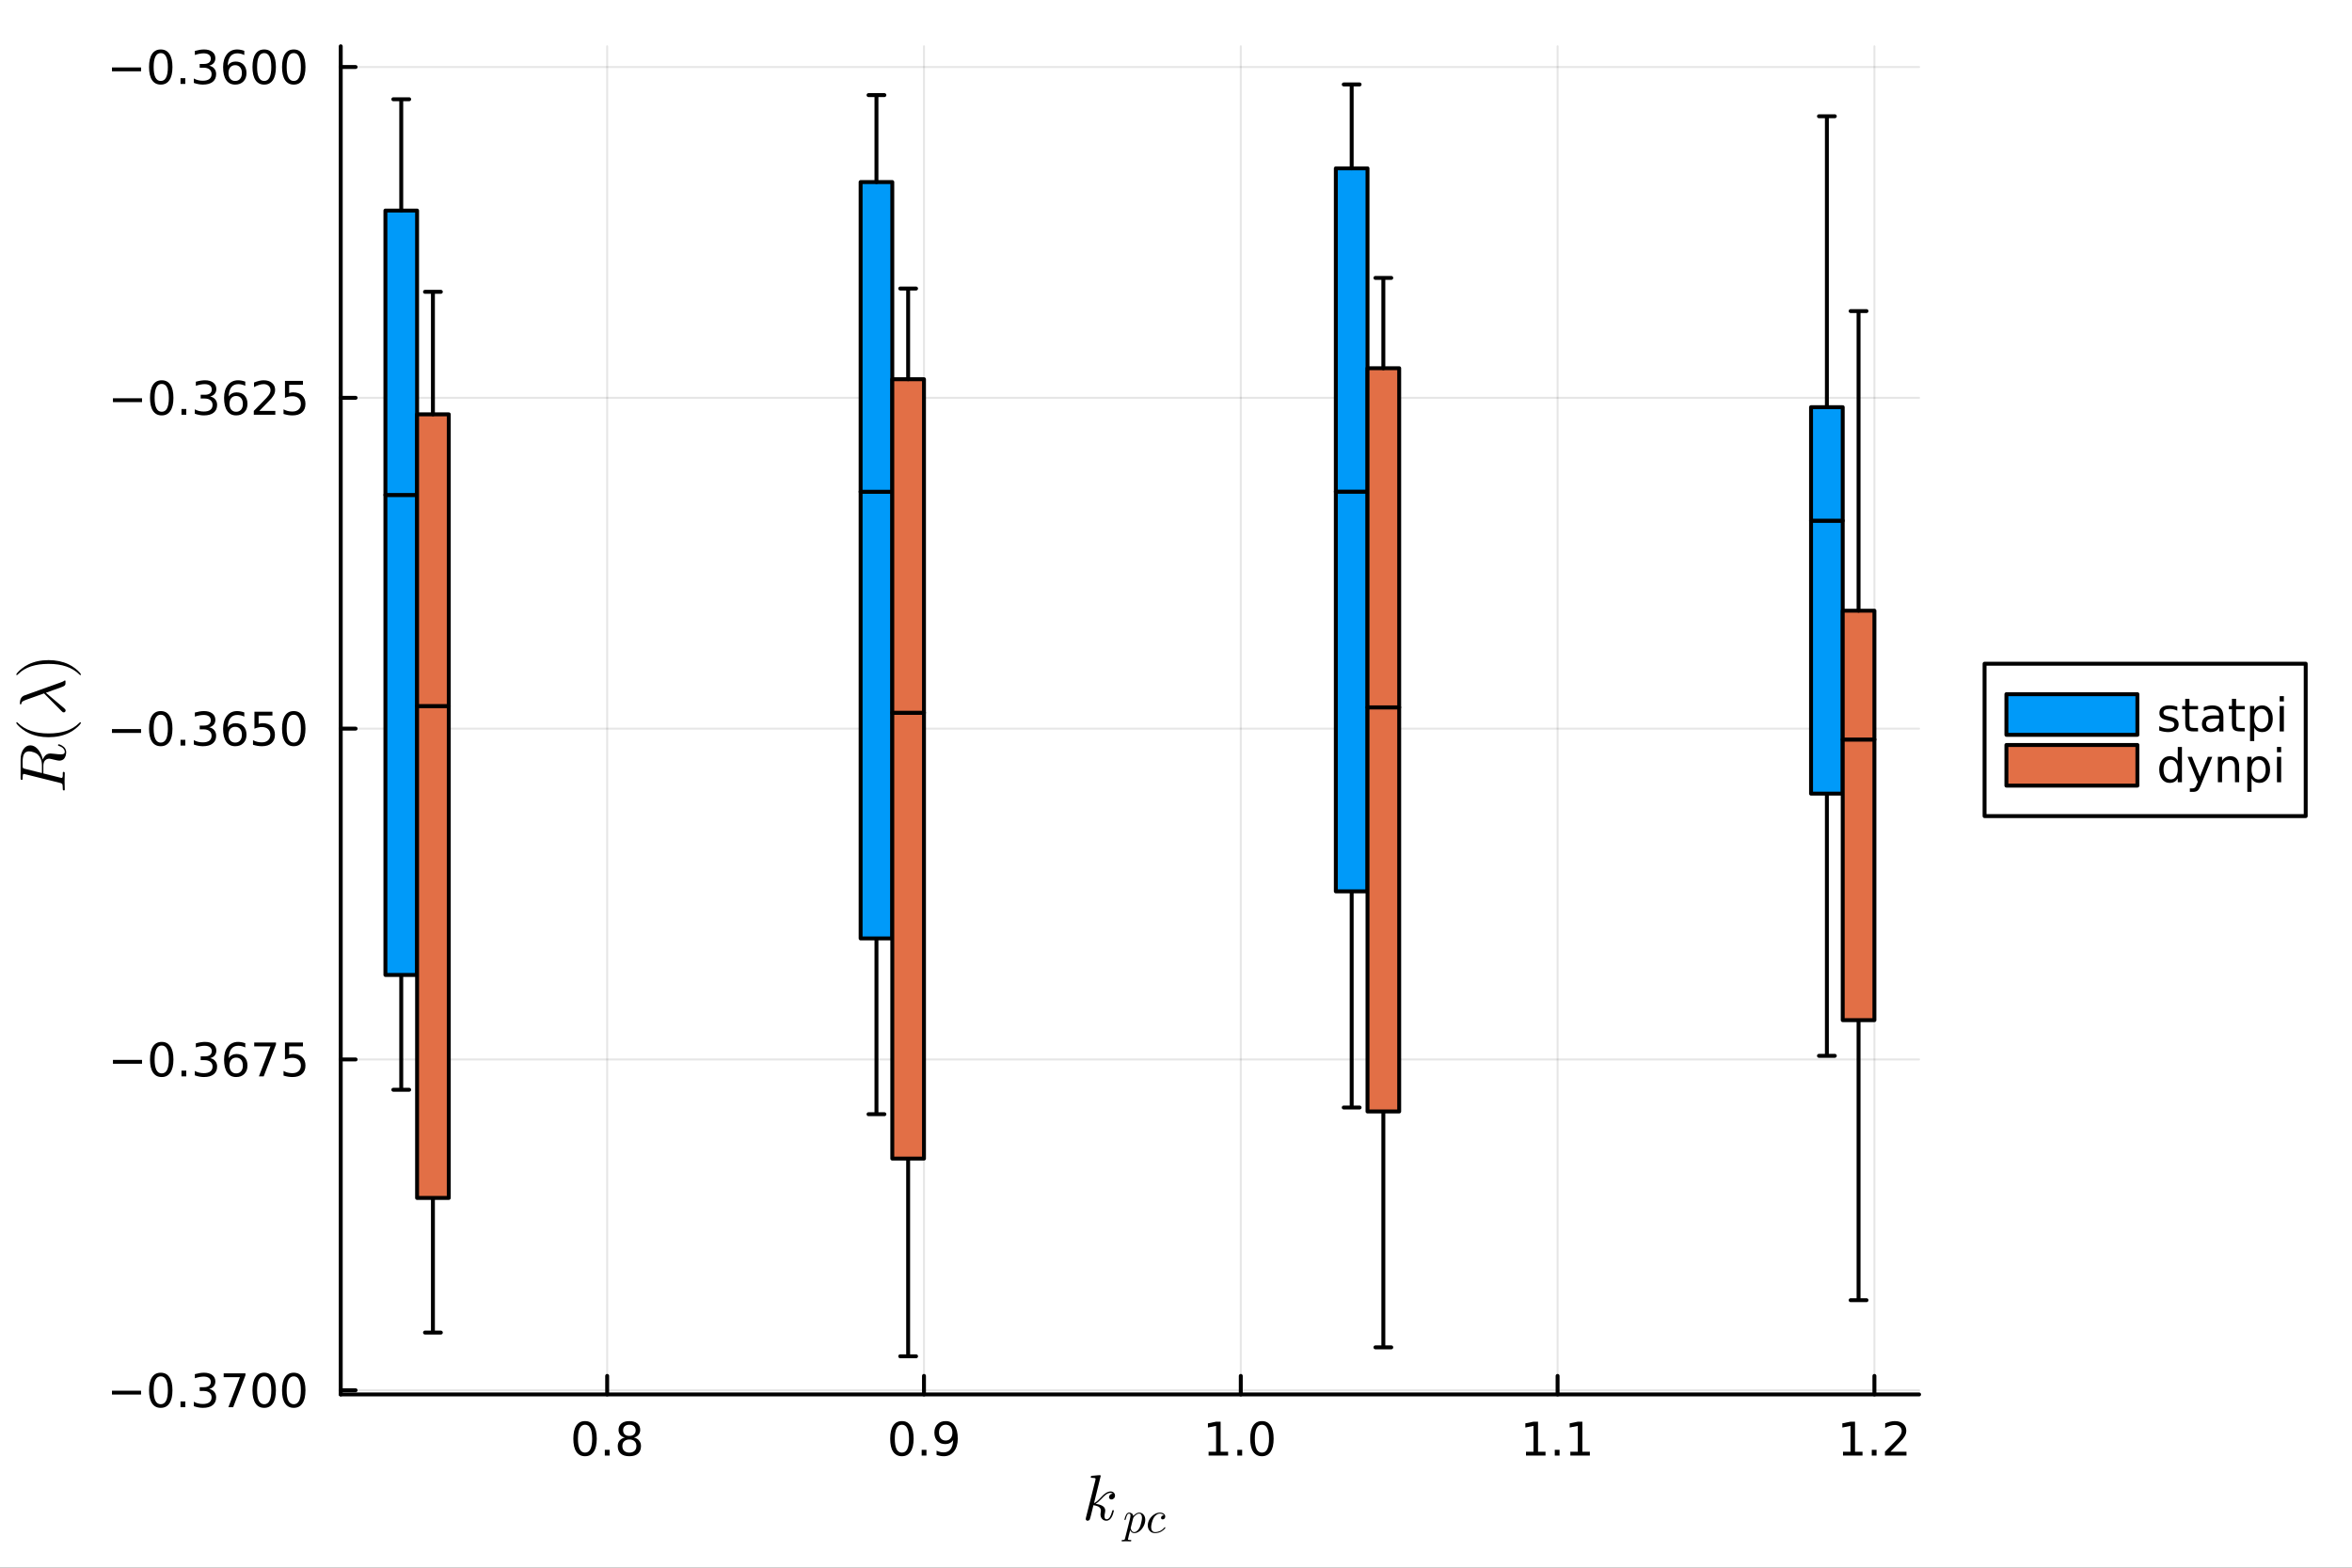 <?xml version="1.0" encoding="utf-8"?>
<svg xmlns="http://www.w3.org/2000/svg" xmlns:xlink="http://www.w3.org/1999/xlink" width="600" height="400" viewBox="0 0 2400 1600">
<rect x="0" y="0" width="2400" height="1600" fill="#333333" stroke="none"/>
<defs>
  <clipPath id="clip620">
    <rect x="0" y="0" width="2400" height="1600"/>
  </clipPath>
</defs>
<path clip-path="url(#clip620)" d="M0 1600 L2400 1600 L2400 0 L0 0  Z" fill="#ffffff" fill-rule="evenodd" fill-opacity="1"/>
<defs>
  <clipPath id="clip621">
    <rect x="480" y="0" width="1681" height="1600"/>
  </clipPath>
</defs>
<path clip-path="url(#clip620)" d="M347.69 1423.18 L1958.24 1423.18 L1958.24 47.244 L347.69 47.244  Z" fill="#ffffff" fill-rule="evenodd" fill-opacity="1"/>
<defs>
  <clipPath id="clip622">
    <rect x="347" y="47" width="1612" height="1377"/>
  </clipPath>
</defs>
<polyline clip-path="url(#clip622)" style="stroke:#000000; stroke-linecap:round; stroke-linejoin:round; stroke-width:2; stroke-opacity:0.1; fill:none" points="619.563,1423.18 619.563,47.244 "/>
<polyline clip-path="url(#clip622)" style="stroke:#000000; stroke-linecap:round; stroke-linejoin:round; stroke-width:2; stroke-opacity:0.1; fill:none" points="942.836,1423.18 942.836,47.244 "/>
<polyline clip-path="url(#clip622)" style="stroke:#000000; stroke-linecap:round; stroke-linejoin:round; stroke-width:2; stroke-opacity:0.1; fill:none" points="1266.11,1423.18 1266.11,47.244 "/>
<polyline clip-path="url(#clip622)" style="stroke:#000000; stroke-linecap:round; stroke-linejoin:round; stroke-width:2; stroke-opacity:0.1; fill:none" points="1589.38,1423.18 1589.38,47.244 "/>
<polyline clip-path="url(#clip622)" style="stroke:#000000; stroke-linecap:round; stroke-linejoin:round; stroke-width:2; stroke-opacity:0.1; fill:none" points="1912.66,1423.18 1912.66,47.244 "/>
<polyline clip-path="url(#clip620)" style="stroke:#000000; stroke-linecap:round; stroke-linejoin:round; stroke-width:4; stroke-opacity:1; fill:none" points="347.69,1423.18 1958.24,1423.18 "/>
<polyline clip-path="url(#clip620)" style="stroke:#000000; stroke-linecap:round; stroke-linejoin:round; stroke-width:4; stroke-opacity:1; fill:none" points="619.563,1423.18 619.563,1404.28 "/>
<polyline clip-path="url(#clip620)" style="stroke:#000000; stroke-linecap:round; stroke-linejoin:round; stroke-width:4; stroke-opacity:1; fill:none" points="942.836,1423.18 942.836,1404.28 "/>
<polyline clip-path="url(#clip620)" style="stroke:#000000; stroke-linecap:round; stroke-linejoin:round; stroke-width:4; stroke-opacity:1; fill:none" points="1266.11,1423.18 1266.11,1404.28 "/>
<polyline clip-path="url(#clip620)" style="stroke:#000000; stroke-linecap:round; stroke-linejoin:round; stroke-width:4; stroke-opacity:1; fill:none" points="1589.38,1423.18 1589.38,1404.28 "/>
<polyline clip-path="url(#clip620)" style="stroke:#000000; stroke-linecap:round; stroke-linejoin:round; stroke-width:4; stroke-opacity:1; fill:none" points="1912.66,1423.18 1912.66,1404.28 "/>
<path clip-path="url(#clip620)" d="M596.993 1454.1 Q593.382 1454.1 591.554 1457.66 Q589.748 1461.2 589.748 1468.33 Q589.748 1475.44 591.554 1479.01 Q593.382 1482.55 596.993 1482.55 Q600.628 1482.55 602.433 1479.01 Q604.262 1475.44 604.262 1468.33 Q604.262 1461.2 602.433 1457.66 Q600.628 1454.1 596.993 1454.1 M596.993 1450.39 Q602.804 1450.39 605.859 1455 Q608.938 1459.58 608.938 1468.33 Q608.938 1477.06 605.859 1481.67 Q602.804 1486.25 596.993 1486.25 Q591.183 1486.25 588.105 1481.67 Q585.049 1477.06 585.049 1468.33 Q585.049 1459.58 588.105 1455 Q591.183 1450.39 596.993 1450.39 Z" fill="#000000" fill-rule="nonzero" fill-opacity="1" /><path clip-path="url(#clip620)" d="M617.155 1479.7 L622.04 1479.7 L622.04 1485.58 L617.155 1485.58 L617.155 1479.7 Z" fill="#000000" fill-rule="nonzero" fill-opacity="1" /><path clip-path="url(#clip620)" d="M642.225 1469.17 Q638.891 1469.17 636.97 1470.95 Q635.072 1472.73 635.072 1475.86 Q635.072 1478.98 636.97 1480.77 Q638.891 1482.55 642.225 1482.55 Q645.558 1482.55 647.479 1480.77 Q649.401 1478.96 649.401 1475.86 Q649.401 1472.73 647.479 1470.95 Q645.581 1469.17 642.225 1469.17 M637.549 1467.18 Q634.539 1466.44 632.85 1464.38 Q631.183 1462.32 631.183 1459.35 Q631.183 1455.21 634.123 1452.8 Q637.086 1450.39 642.225 1450.39 Q647.387 1450.39 650.326 1452.8 Q653.266 1455.21 653.266 1459.35 Q653.266 1462.32 651.576 1464.38 Q649.91 1466.44 646.924 1467.18 Q650.303 1467.96 652.178 1470.26 Q654.076 1472.55 654.076 1475.86 Q654.076 1480.88 650.998 1483.57 Q647.942 1486.25 642.225 1486.25 Q636.507 1486.25 633.428 1483.57 Q630.373 1480.88 630.373 1475.86 Q630.373 1472.55 632.271 1470.26 Q634.169 1467.96 637.549 1467.18 M635.836 1459.79 Q635.836 1462.48 637.502 1463.98 Q639.192 1465.49 642.225 1465.49 Q645.234 1465.49 646.924 1463.98 Q648.637 1462.48 648.637 1459.79 Q648.637 1457.11 646.924 1455.6 Q645.234 1454.1 642.225 1454.1 Q639.192 1454.1 637.502 1455.6 Q635.836 1457.11 635.836 1459.79 Z" fill="#000000" fill-rule="nonzero" fill-opacity="1" /><path clip-path="url(#clip620)" d="M920.313 1454.1 Q916.702 1454.1 914.873 1457.66 Q913.068 1461.2 913.068 1468.33 Q913.068 1475.44 914.873 1479.01 Q916.702 1482.55 920.313 1482.55 Q923.947 1482.55 925.753 1479.01 Q927.582 1475.44 927.582 1468.33 Q927.582 1461.2 925.753 1457.66 Q923.947 1454.1 920.313 1454.1 M920.313 1450.39 Q926.123 1450.39 929.179 1455 Q932.258 1459.58 932.258 1468.33 Q932.258 1477.06 929.179 1481.67 Q926.123 1486.25 920.313 1486.25 Q914.503 1486.25 911.424 1481.67 Q908.369 1477.06 908.369 1468.33 Q908.369 1459.58 911.424 1455 Q914.503 1450.39 920.313 1450.39 Z" fill="#000000" fill-rule="nonzero" fill-opacity="1" /><path clip-path="url(#clip620)" d="M940.475 1479.7 L945.359 1479.7 L945.359 1485.58 L940.475 1485.58 L940.475 1479.7 Z" fill="#000000" fill-rule="nonzero" fill-opacity="1" /><path clip-path="url(#clip620)" d="M955.683 1484.86 L955.683 1480.6 Q957.443 1481.44 959.248 1481.88 Q961.054 1482.32 962.79 1482.32 Q967.419 1482.32 969.85 1479.21 Q972.304 1476.09 972.651 1469.75 Q971.308 1471.74 969.248 1472.8 Q967.188 1473.87 964.688 1473.87 Q959.503 1473.87 956.47 1470.74 Q953.461 1467.59 953.461 1462.15 Q953.461 1456.83 956.609 1453.61 Q959.757 1450.39 964.989 1450.39 Q970.984 1450.39 974.132 1455 Q977.304 1459.58 977.304 1468.33 Q977.304 1476.51 973.415 1481.39 Q969.549 1486.25 962.998 1486.25 Q961.239 1486.25 959.433 1485.9 Q957.628 1485.56 955.683 1484.86 M964.989 1470.21 Q968.137 1470.21 969.966 1468.06 Q971.818 1465.9 971.818 1462.15 Q971.818 1458.43 969.966 1456.27 Q968.137 1454.1 964.989 1454.1 Q961.841 1454.1 959.989 1456.27 Q958.16 1458.43 958.16 1462.15 Q958.16 1465.9 959.989 1468.06 Q961.841 1470.21 964.989 1470.21 Z" fill="#000000" fill-rule="nonzero" fill-opacity="1" /><path clip-path="url(#clip620)" d="M1233.26 1481.64 L1240.9 1481.64 L1240.9 1455.28 L1232.59 1456.95 L1232.59 1452.69 L1240.86 1451.02 L1245.53 1451.02 L1245.53 1481.64 L1253.17 1481.64 L1253.17 1485.58 L1233.26 1485.58 L1233.26 1481.64 Z" fill="#000000" fill-rule="nonzero" fill-opacity="1" /><path clip-path="url(#clip620)" d="M1262.61 1479.7 L1267.5 1479.7 L1267.5 1485.58 L1262.61 1485.58 L1262.61 1479.7 Z" fill="#000000" fill-rule="nonzero" fill-opacity="1" /><path clip-path="url(#clip620)" d="M1287.68 1454.1 Q1284.07 1454.1 1282.24 1457.66 Q1280.44 1461.2 1280.44 1468.33 Q1280.44 1475.44 1282.24 1479.01 Q1284.07 1482.55 1287.68 1482.55 Q1291.32 1482.55 1293.12 1479.01 Q1294.95 1475.44 1294.95 1468.33 Q1294.95 1461.2 1293.12 1457.66 Q1291.32 1454.1 1287.68 1454.1 M1287.68 1450.39 Q1293.49 1450.39 1296.55 1455 Q1299.63 1459.58 1299.63 1468.33 Q1299.63 1477.06 1296.55 1481.67 Q1293.49 1486.25 1287.68 1486.25 Q1281.87 1486.25 1278.79 1481.67 Q1275.74 1477.06 1275.74 1468.33 Q1275.74 1459.58 1278.79 1455 Q1281.87 1450.39 1287.68 1450.39 Z" fill="#000000" fill-rule="nonzero" fill-opacity="1" /><path clip-path="url(#clip620)" d="M1557.15 1481.64 L1564.79 1481.64 L1564.79 1455.28 L1556.48 1456.95 L1556.48 1452.69 L1564.74 1451.02 L1569.42 1451.02 L1569.42 1481.64 L1577.06 1481.64 L1577.06 1485.58 L1557.15 1485.58 L1557.15 1481.64 Z" fill="#000000" fill-rule="nonzero" fill-opacity="1" /><path clip-path="url(#clip620)" d="M1586.5 1479.7 L1591.39 1479.7 L1591.39 1485.58 L1586.5 1485.58 L1586.5 1479.7 Z" fill="#000000" fill-rule="nonzero" fill-opacity="1" /><path clip-path="url(#clip620)" d="M1602.38 1481.64 L1610.02 1481.64 L1610.02 1455.28 L1601.71 1456.95 L1601.71 1452.69 L1609.97 1451.02 L1614.65 1451.02 L1614.65 1481.64 L1622.29 1481.64 L1622.29 1485.58 L1602.38 1485.58 L1602.38 1481.64 Z" fill="#000000" fill-rule="nonzero" fill-opacity="1" /><path clip-path="url(#clip620)" d="M1880.61 1481.64 L1888.25 1481.64 L1888.25 1455.28 L1879.94 1456.95 L1879.94 1452.69 L1888.2 1451.02 L1892.88 1451.02 L1892.88 1481.64 L1900.52 1481.64 L1900.52 1485.58 L1880.61 1485.58 L1880.61 1481.64 Z" fill="#000000" fill-rule="nonzero" fill-opacity="1" /><path clip-path="url(#clip620)" d="M1909.96 1479.7 L1914.84 1479.7 L1914.84 1485.58 L1909.96 1485.58 L1909.96 1479.7 Z" fill="#000000" fill-rule="nonzero" fill-opacity="1" /><path clip-path="url(#clip620)" d="M1929.06 1481.64 L1945.38 1481.64 L1945.38 1485.58 L1923.43 1485.58 L1923.43 1481.64 Q1926.09 1478.89 1930.68 1474.26 Q1935.28 1469.61 1936.46 1468.27 Q1938.71 1465.74 1939.59 1464.01 Q1940.49 1462.25 1940.49 1460.56 Q1940.49 1457.8 1938.55 1456.07 Q1936.63 1454.33 1933.52 1454.33 Q1931.33 1454.33 1928.87 1455.09 Q1926.44 1455.86 1923.66 1457.41 L1923.66 1452.69 Q1926.49 1451.55 1928.94 1450.97 Q1931.4 1450.39 1933.43 1450.39 Q1938.8 1450.39 1942 1453.08 Q1945.19 1455.77 1945.19 1460.26 Q1945.19 1462.39 1944.38 1464.31 Q1943.59 1466.2 1941.49 1468.8 Q1940.91 1469.47 1937.81 1472.69 Q1934.71 1475.88 1929.06 1481.64 Z" fill="#000000" fill-rule="nonzero" fill-opacity="1" /><path clip-path="url(#clip620)" d="M1137.76 1526.34 Q1137.76 1528.18 1136.63 1529.27 Q1135.54 1530.37 1134.15 1530.37 Q1132.93 1530.37 1132.28 1529.66 Q1131.64 1528.95 1131.64 1528.05 Q1131.64 1527.66 1131.8 1527.18 Q1131.96 1526.67 1132.32 1526.05 Q1132.7 1525.44 1133.51 1524.99 Q1134.31 1524.54 1135.41 1524.48 Q1135.18 1524.25 1135.12 1524.22 Q1134.63 1523.83 1133.73 1523.7 Q1133.6 1523.64 1133.15 1523.64 Q1130.93 1523.64 1128.68 1525.28 Q1126.45 1526.89 1123.72 1529.95 Q1120.27 1533.53 1118.05 1534.85 Q1127.81 1536.13 1127.81 1541.77 Q1127.81 1542.7 1127.55 1543.83 Q1127.03 1545.96 1127.03 1547.5 Q1127.03 1550.59 1129.13 1550.59 Q1131.16 1550.59 1132.44 1548.53 Q1133.76 1546.47 1134.86 1542.45 Q1135.02 1541.71 1135.18 1541.48 Q1135.34 1541.25 1135.79 1541.25 Q1136.6 1541.25 1136.6 1541.9 Q1135.86 1545.67 1134.22 1548.57 Q1132.12 1552.08 1129 1552.08 Q1126.39 1552.08 1124.65 1550.27 Q1122.94 1548.44 1122.94 1545.54 Q1122.94 1544.83 1123.2 1543.22 Q1123.39 1542.58 1123.39 1541.83 Q1123.39 1540.32 1122.56 1539.19 Q1121.72 1538.03 1120.37 1537.45 Q1119.01 1536.87 1117.89 1536.62 Q1116.79 1536.33 1115.73 1536.23 Q1112.51 1549.85 1112.06 1550.69 Q1111.77 1551.27 1111.12 1551.66 Q1110.48 1552.08 1109.8 1552.08 Q1109.16 1552.08 1108.52 1551.63 Q1107.9 1551.21 1107.9 1550.21 Q1107.9 1549.69 1108.16 1548.76 L1117.73 1510.76 L1117.92 1509.47 Q1117.92 1509.08 1117.76 1508.89 Q1117.63 1508.66 1116.86 1508.5 Q1116.12 1508.34 1114.63 1508.34 Q1114.02 1508.34 1113.73 1508.31 Q1113.48 1508.28 1113.25 1508.12 Q1113.02 1507.92 1113.02 1507.54 Q1113.02 1506.99 1113.25 1506.7 Q1113.51 1506.38 1113.7 1506.31 Q1113.89 1506.25 1114.28 1506.21 Q1114.83 1506.18 1116.66 1506.02 Q1118.5 1505.83 1120.08 1505.7 Q1121.66 1505.57 1122.33 1505.57 Q1122.72 1505.57 1122.91 1505.76 Q1123.14 1505.93 1123.17 1506.12 L1123.2 1506.28 L1116.34 1534.11 Q1119.18 1532.98 1123.65 1527.99 Q1128.84 1522.19 1133.28 1522.19 Q1135.38 1522.19 1136.57 1523.48 Q1137.76 1524.73 1137.76 1526.34 Z" fill="#000000" fill-rule="nonzero" fill-opacity="1" /><path clip-path="url(#clip620)" d="M1168.63 1551.17 Q1168.63 1554.46 1166.96 1557.64 Q1165.31 1560.82 1162.72 1562.78 Q1160.13 1564.72 1157.49 1564.72 Q1155.91 1564.72 1154.85 1563.86 Q1153.82 1562.98 1153.25 1561.74 Q1152.82 1563.27 1151.9 1566.95 Q1150.98 1570.62 1150.98 1570.98 Q1150.98 1571.19 1151.02 1571.28 Q1151.07 1571.37 1151.27 1571.48 Q1151.47 1571.61 1151.97 1571.66 Q1152.46 1571.73 1153.3 1571.73 Q1153.73 1571.73 1153.88 1571.73 Q1154.06 1571.75 1154.22 1571.86 Q1154.4 1571.97 1154.4 1572.22 Q1154.4 1573.15 1153.57 1573.15 Q1152.82 1573.15 1151.29 1573.08 Q1149.76 1573.01 1148.99 1573.01 Q1148.34 1573.01 1147.03 1573.08 Q1145.72 1573.15 1145.11 1573.15 Q1144.51 1573.15 1144.51 1572.61 Q1144.51 1572.29 1144.6 1572.09 Q1144.66 1571.91 1144.84 1571.82 Q1145.02 1571.75 1145.18 1571.73 Q1145.32 1571.73 1145.59 1571.73 Q1146.63 1571.73 1147.08 1571.55 Q1147.53 1571.39 1147.68 1571.05 Q1147.87 1570.73 1148.07 1569.83 L1153.25 1549.27 Q1153.57 1547.9 1153.57 1546.93 Q1153.57 1545.71 1153.19 1545.26 Q1152.8 1544.81 1152.13 1544.81 Q1150.95 1544.81 1150.19 1546.21 Q1149.42 1547.6 1148.77 1550.31 Q1148.56 1551.05 1148.43 1551.21 Q1148.32 1551.37 1147.98 1551.37 Q1147.41 1551.35 1147.41 1550.9 Q1147.41 1550.78 1147.59 1550.06 Q1147.78 1549.32 1148.11 1548.24 Q1148.47 1547.13 1148.86 1546.43 Q1149.08 1545.96 1149.29 1545.64 Q1149.49 1545.33 1149.89 1544.83 Q1150.32 1544.34 1150.93 1544.07 Q1151.54 1543.79 1152.28 1543.79 Q1153.73 1543.79 1154.92 1544.65 Q1156.12 1545.51 1156.43 1547.24 Q1157.72 1545.73 1159.3 1544.76 Q1160.87 1543.79 1162.47 1543.79 Q1165.13 1543.79 1166.87 1545.87 Q1168.63 1547.92 1168.63 1551.17 M1165.29 1549.14 Q1165.29 1547.09 1164.5 1545.96 Q1163.74 1544.81 1162.34 1544.81 Q1160.6 1544.81 1158.6 1546.57 Q1156.61 1548.24 1156.21 1549.79 L1153.93 1558.83 L1153.79 1559.58 Q1153.79 1559.71 1153.86 1560.12 Q1153.95 1560.5 1154.2 1561.13 Q1154.47 1561.76 1154.83 1562.33 Q1155.21 1562.87 1155.89 1563.27 Q1156.59 1563.68 1157.45 1563.68 Q1158.82 1563.68 1160.31 1562.46 Q1161.82 1561.24 1162.95 1558.94 Q1163.65 1557.46 1164.46 1554.26 Q1165.29 1551.03 1165.29 1549.14 Z" fill="#000000" fill-rule="nonzero" fill-opacity="1" /><path clip-path="url(#clip620)" d="M1188.99 1558.85 Q1189.17 1559.06 1189.17 1559.26 Q1189.17 1559.46 1188.72 1560.05 Q1188.29 1560.64 1187.37 1561.42 Q1186.44 1562.21 1185.25 1562.96 Q1184.05 1563.7 1182.29 1564.2 Q1180.53 1564.72 1178.69 1564.72 Q1175.24 1564.72 1173.21 1562.44 Q1171.2 1560.16 1171.2 1556.89 Q1171.2 1553.71 1172.98 1550.67 Q1174.76 1547.6 1177.65 1545.71 Q1180.53 1543.79 1183.58 1543.79 Q1185.99 1543.79 1187.5 1544.92 Q1189.01 1546.05 1189.01 1547.76 Q1189.01 1549.09 1188.24 1549.9 Q1187.48 1550.72 1186.44 1550.72 Q1185.72 1550.72 1185.22 1550.31 Q1184.73 1549.88 1184.73 1549.09 Q1184.73 1548.08 1185.56 1547.29 Q1185.88 1546.97 1186.24 1546.84 Q1186.62 1546.68 1186.85 1546.68 Q1187.07 1546.66 1187.59 1546.66 Q1187.12 1545.78 1185.99 1545.31 Q1184.89 1544.81 1183.62 1544.81 Q1181.75 1544.81 1179.97 1546.12 Q1178.19 1547.4 1177.11 1549.43 Q1176.03 1551.41 1175.33 1554.23 Q1174.63 1557.03 1174.63 1558.65 Q1174.63 1560.88 1175.66 1562.28 Q1176.7 1563.68 1178.78 1563.68 Q1179.18 1563.68 1179.61 1563.66 Q1180.06 1563.63 1181.19 1563.39 Q1182.34 1563.14 1183.35 1562.71 Q1184.37 1562.28 1185.65 1561.36 Q1186.96 1560.41 1188 1559.12 Q1188.36 1558.65 1188.61 1558.65 Q1188.81 1558.65 1188.99 1558.85 Z" fill="#000000" fill-rule="nonzero" fill-opacity="1" /><polyline clip-path="url(#clip622)" style="stroke:#000000; stroke-linecap:round; stroke-linejoin:round; stroke-width:2; stroke-opacity:0.1; fill:none" points="347.69,1418.92 1958.24,1418.92 "/>
<polyline clip-path="url(#clip622)" style="stroke:#000000; stroke-linecap:round; stroke-linejoin:round; stroke-width:2; stroke-opacity:0.1; fill:none" points="347.69,1081.28 1958.24,1081.28 "/>
<polyline clip-path="url(#clip622)" style="stroke:#000000; stroke-linecap:round; stroke-linejoin:round; stroke-width:2; stroke-opacity:0.1; fill:none" points="347.69,743.651 1958.24,743.651 "/>
<polyline clip-path="url(#clip622)" style="stroke:#000000; stroke-linecap:round; stroke-linejoin:round; stroke-width:2; stroke-opacity:0.1; fill:none" points="347.69,406.018 1958.24,406.018 "/>
<polyline clip-path="url(#clip622)" style="stroke:#000000; stroke-linecap:round; stroke-linejoin:round; stroke-width:2; stroke-opacity:0.1; fill:none" points="347.69,68.385 1958.24,68.385 "/>
<polyline clip-path="url(#clip620)" style="stroke:#000000; stroke-linecap:round; stroke-linejoin:round; stroke-width:4; stroke-opacity:1; fill:none" points="347.69,1423.18 347.69,47.244 "/>
<polyline clip-path="url(#clip620)" style="stroke:#000000; stroke-linecap:round; stroke-linejoin:round; stroke-width:4; stroke-opacity:1; fill:none" points="347.69,1418.92 362.869,1418.92 "/>
<polyline clip-path="url(#clip620)" style="stroke:#000000; stroke-linecap:round; stroke-linejoin:round; stroke-width:4; stroke-opacity:1; fill:none" points="347.69,1081.28 362.869,1081.28 "/>
<polyline clip-path="url(#clip620)" style="stroke:#000000; stroke-linecap:round; stroke-linejoin:round; stroke-width:4; stroke-opacity:1; fill:none" points="347.69,743.651 362.869,743.651 "/>
<polyline clip-path="url(#clip620)" style="stroke:#000000; stroke-linecap:round; stroke-linejoin:round; stroke-width:4; stroke-opacity:1; fill:none" points="347.69,406.018 362.869,406.018 "/>
<polyline clip-path="url(#clip620)" style="stroke:#000000; stroke-linecap:round; stroke-linejoin:round; stroke-width:4; stroke-opacity:1; fill:none" points="347.69,68.385 362.869,68.385 "/>
<path clip-path="url(#clip620)" d="M114.26 1419.37 L143.936 1419.37 L143.936 1423.3 L114.26 1423.3 L114.26 1419.37 Z" fill="#000000" fill-rule="nonzero" fill-opacity="1" /><path clip-path="url(#clip620)" d="M164.028 1404.72 Q160.417 1404.72 158.589 1408.28 Q156.783 1411.82 156.783 1418.95 Q156.783 1426.06 158.589 1429.62 Q160.417 1433.16 164.028 1433.16 Q167.663 1433.16 169.468 1429.62 Q171.297 1426.06 171.297 1418.95 Q171.297 1411.82 169.468 1408.28 Q167.663 1404.72 164.028 1404.72 M164.028 1401.01 Q169.839 1401.01 172.894 1405.62 Q175.973 1410.2 175.973 1418.95 Q175.973 1427.68 172.894 1432.29 Q169.839 1436.87 164.028 1436.87 Q158.218 1436.87 155.14 1432.29 Q152.084 1427.68 152.084 1418.95 Q152.084 1410.2 155.14 1405.62 Q158.218 1401.01 164.028 1401.01 Z" fill="#000000" fill-rule="nonzero" fill-opacity="1" /><path clip-path="url(#clip620)" d="M184.19 1430.32 L189.075 1430.32 L189.075 1436.2 L184.19 1436.2 L184.19 1430.32 Z" fill="#000000" fill-rule="nonzero" fill-opacity="1" /><path clip-path="url(#clip620)" d="M213.426 1417.56 Q216.783 1418.28 218.658 1420.55 Q220.556 1422.82 220.556 1426.15 Q220.556 1431.27 217.037 1434.07 Q213.519 1436.87 207.037 1436.87 Q204.862 1436.87 202.547 1436.43 Q200.255 1436.01 197.801 1435.16 L197.801 1430.64 Q199.746 1431.78 202.061 1432.35 Q204.375 1432.93 206.899 1432.93 Q211.297 1432.93 213.588 1431.2 Q215.903 1429.46 215.903 1426.15 Q215.903 1423.1 213.75 1421.38 Q211.621 1419.65 207.801 1419.65 L203.774 1419.65 L203.774 1415.8 L207.987 1415.8 Q211.436 1415.8 213.264 1414.44 Q215.093 1413.05 215.093 1410.46 Q215.093 1407.79 213.195 1406.38 Q211.32 1404.95 207.801 1404.95 Q205.88 1404.95 203.681 1405.36 Q201.482 1405.78 198.843 1406.66 L198.843 1402.49 Q201.505 1401.75 203.82 1401.38 Q206.158 1401.01 208.218 1401.01 Q213.542 1401.01 216.644 1403.44 Q219.746 1405.85 219.746 1409.97 Q219.746 1412.84 218.102 1414.83 Q216.459 1416.8 213.426 1417.56 Z" fill="#000000" fill-rule="nonzero" fill-opacity="1" /><path clip-path="url(#clip620)" d="M228.241 1401.64 L250.463 1401.64 L250.463 1403.63 L237.917 1436.2 L233.033 1436.2 L244.838 1405.57 L228.241 1405.57 L228.241 1401.64 Z" fill="#000000" fill-rule="nonzero" fill-opacity="1" /><path clip-path="url(#clip620)" d="M269.583 1404.72 Q265.972 1404.72 264.144 1408.28 Q262.338 1411.82 262.338 1418.95 Q262.338 1426.06 264.144 1429.62 Q265.972 1433.16 269.583 1433.16 Q273.218 1433.16 275.023 1429.62 Q276.852 1426.06 276.852 1418.95 Q276.852 1411.82 275.023 1408.28 Q273.218 1404.72 269.583 1404.72 M269.583 1401.01 Q275.394 1401.01 278.449 1405.62 Q281.528 1410.2 281.528 1418.95 Q281.528 1427.68 278.449 1432.29 Q275.394 1436.87 269.583 1436.87 Q263.773 1436.87 260.695 1432.29 Q257.639 1427.68 257.639 1418.95 Q257.639 1410.2 260.695 1405.62 Q263.773 1401.01 269.583 1401.01 Z" fill="#000000" fill-rule="nonzero" fill-opacity="1" /><path clip-path="url(#clip620)" d="M299.745 1404.72 Q296.134 1404.72 294.305 1408.28 Q292.5 1411.82 292.5 1418.95 Q292.5 1426.06 294.305 1429.62 Q296.134 1433.16 299.745 1433.16 Q303.38 1433.16 305.185 1429.62 Q307.014 1426.06 307.014 1418.95 Q307.014 1411.82 305.185 1408.28 Q303.38 1404.72 299.745 1404.72 M299.745 1401.01 Q305.555 1401.01 308.611 1405.62 Q311.69 1410.2 311.69 1418.95 Q311.69 1427.68 308.611 1432.29 Q305.555 1436.87 299.745 1436.87 Q293.935 1436.87 290.856 1432.29 Q287.801 1427.68 287.801 1418.95 Q287.801 1410.2 290.856 1405.62 Q293.935 1401.01 299.745 1401.01 Z" fill="#000000" fill-rule="nonzero" fill-opacity="1" /><path clip-path="url(#clip620)" d="M115.256 1081.74 L144.931 1081.74 L144.931 1085.67 L115.256 1085.67 L115.256 1081.74 Z" fill="#000000" fill-rule="nonzero" fill-opacity="1" /><path clip-path="url(#clip620)" d="M165.024 1067.08 Q161.413 1067.08 159.584 1070.65 Q157.778 1074.19 157.778 1081.32 Q157.778 1088.43 159.584 1091.99 Q161.413 1095.53 165.024 1095.53 Q168.658 1095.53 170.464 1091.99 Q172.292 1088.43 172.292 1081.32 Q172.292 1074.19 170.464 1070.65 Q168.658 1067.08 165.024 1067.08 M165.024 1063.38 Q170.834 1063.38 173.889 1067.99 Q176.968 1072.57 176.968 1081.32 Q176.968 1090.05 173.889 1094.65 Q170.834 1099.24 165.024 1099.24 Q159.214 1099.24 156.135 1094.65 Q153.079 1090.05 153.079 1081.32 Q153.079 1072.57 156.135 1067.99 Q159.214 1063.38 165.024 1063.38 Z" fill="#000000" fill-rule="nonzero" fill-opacity="1" /><path clip-path="url(#clip620)" d="M185.186 1092.68 L190.07 1092.68 L190.07 1098.56 L185.186 1098.56 L185.186 1092.68 Z" fill="#000000" fill-rule="nonzero" fill-opacity="1" /><path clip-path="url(#clip620)" d="M214.422 1079.93 Q217.778 1080.65 219.653 1082.92 Q221.551 1085.18 221.551 1088.52 Q221.551 1093.63 218.033 1096.43 Q214.514 1099.24 208.033 1099.24 Q205.857 1099.24 203.542 1098.8 Q201.25 1098.38 198.797 1097.52 L198.797 1093.01 Q200.741 1094.14 203.056 1094.72 Q205.371 1095.3 207.894 1095.3 Q212.292 1095.3 214.584 1093.56 Q216.898 1091.83 216.898 1088.52 Q216.898 1085.46 214.746 1083.75 Q212.616 1082.01 208.797 1082.01 L204.769 1082.01 L204.769 1078.17 L208.982 1078.17 Q212.431 1078.17 214.26 1076.81 Q216.088 1075.42 216.088 1072.82 Q216.088 1070.16 214.19 1068.75 Q212.315 1067.31 208.797 1067.31 Q206.875 1067.31 204.676 1067.73 Q202.477 1068.15 199.838 1069.03 L199.838 1064.86 Q202.5 1064.12 204.815 1063.75 Q207.153 1063.38 209.213 1063.38 Q214.537 1063.38 217.639 1065.81 Q220.741 1068.22 220.741 1072.34 Q220.741 1075.21 219.098 1077.2 Q217.454 1079.17 214.422 1079.93 Z" fill="#000000" fill-rule="nonzero" fill-opacity="1" /><path clip-path="url(#clip620)" d="M240.996 1079.42 Q237.847 1079.42 235.996 1081.57 Q234.167 1083.73 234.167 1087.48 Q234.167 1091.2 235.996 1093.38 Q237.847 1095.53 240.996 1095.53 Q244.144 1095.53 245.972 1093.38 Q247.824 1091.2 247.824 1087.48 Q247.824 1083.73 245.972 1081.57 Q244.144 1079.42 240.996 1079.42 M250.278 1064.77 L250.278 1069.03 Q248.519 1068.19 246.713 1067.75 Q244.931 1067.31 243.172 1067.31 Q238.542 1067.31 236.088 1070.44 Q233.658 1073.56 233.31 1079.88 Q234.676 1077.87 236.736 1076.81 Q238.797 1075.72 241.273 1075.72 Q246.482 1075.72 249.491 1078.89 Q252.523 1082.04 252.523 1087.48 Q252.523 1092.8 249.375 1096.02 Q246.227 1099.24 240.996 1099.24 Q235 1099.24 231.829 1094.65 Q228.658 1090.05 228.658 1081.32 Q228.658 1073.12 232.547 1068.26 Q236.435 1063.38 242.986 1063.38 Q244.746 1063.38 246.528 1063.73 Q248.334 1064.07 250.278 1064.77 Z" fill="#000000" fill-rule="nonzero" fill-opacity="1" /><path clip-path="url(#clip620)" d="M259.398 1064 L281.62 1064 L281.62 1065.99 L269.074 1098.56 L264.19 1098.56 L275.995 1067.94 L259.398 1067.94 L259.398 1064 Z" fill="#000000" fill-rule="nonzero" fill-opacity="1" /><path clip-path="url(#clip620)" d="M290.787 1064 L309.143 1064 L309.143 1067.94 L295.069 1067.94 L295.069 1076.41 Q296.088 1076.06 297.106 1075.9 Q298.125 1075.72 299.143 1075.72 Q304.93 1075.72 308.31 1078.89 Q311.69 1082.06 311.69 1087.48 Q311.69 1093.05 308.217 1096.16 Q304.745 1099.24 298.426 1099.24 Q296.25 1099.24 293.981 1098.87 Q291.736 1098.49 289.329 1097.75 L289.329 1093.05 Q291.412 1094.19 293.634 1094.74 Q295.856 1095.3 298.333 1095.3 Q302.338 1095.3 304.676 1093.19 Q307.014 1091.09 307.014 1087.48 Q307.014 1083.87 304.676 1081.76 Q302.338 1079.65 298.333 1079.65 Q296.458 1079.65 294.583 1080.07 Q292.731 1080.49 290.787 1081.37 L290.787 1064 Z" fill="#000000" fill-rule="nonzero" fill-opacity="1" /><path clip-path="url(#clip620)" d="M114.26 744.103 L143.936 744.103 L143.936 748.038 L114.26 748.038 L114.26 744.103 Z" fill="#000000" fill-rule="nonzero" fill-opacity="1" /><path clip-path="url(#clip620)" d="M164.028 729.45 Q160.417 729.45 158.589 733.015 Q156.783 736.556 156.783 743.686 Q156.783 750.792 158.589 754.357 Q160.417 757.899 164.028 757.899 Q167.663 757.899 169.468 754.357 Q171.297 750.792 171.297 743.686 Q171.297 736.556 169.468 733.015 Q167.663 729.45 164.028 729.45 M164.028 725.746 Q169.839 725.746 172.894 730.353 Q175.973 734.936 175.973 743.686 Q175.973 752.413 172.894 757.019 Q169.839 761.603 164.028 761.603 Q158.218 761.603 155.14 757.019 Q152.084 752.413 152.084 743.686 Q152.084 734.936 155.14 730.353 Q158.218 725.746 164.028 725.746 Z" fill="#000000" fill-rule="nonzero" fill-opacity="1" /><path clip-path="url(#clip620)" d="M184.19 755.052 L189.075 755.052 L189.075 760.931 L184.19 760.931 L184.19 755.052 Z" fill="#000000" fill-rule="nonzero" fill-opacity="1" /><path clip-path="url(#clip620)" d="M213.426 742.297 Q216.783 743.015 218.658 745.283 Q220.556 747.552 220.556 750.885 Q220.556 756.001 217.037 758.802 Q213.519 761.603 207.037 761.603 Q204.862 761.603 202.547 761.163 Q200.255 760.746 197.801 759.89 L197.801 755.376 Q199.746 756.51 202.061 757.089 Q204.375 757.667 206.899 757.667 Q211.297 757.667 213.588 755.931 Q215.903 754.195 215.903 750.885 Q215.903 747.83 213.75 746.117 Q211.621 744.38 207.801 744.38 L203.774 744.38 L203.774 740.538 L207.987 740.538 Q211.436 740.538 213.264 739.172 Q215.093 737.783 215.093 735.191 Q215.093 732.529 213.195 731.117 Q211.32 729.681 207.801 729.681 Q205.88 729.681 203.681 730.098 Q201.482 730.515 198.843 731.394 L198.843 727.228 Q201.505 726.487 203.82 726.117 Q206.158 725.746 208.218 725.746 Q213.542 725.746 216.644 728.177 Q219.746 730.584 219.746 734.705 Q219.746 737.575 218.102 739.566 Q216.459 741.533 213.426 742.297 Z" fill="#000000" fill-rule="nonzero" fill-opacity="1" /><path clip-path="url(#clip620)" d="M240 741.788 Q236.852 741.788 235 743.941 Q233.172 746.093 233.172 749.843 Q233.172 753.57 235 755.746 Q236.852 757.899 240 757.899 Q243.148 757.899 244.977 755.746 Q246.829 753.57 246.829 749.843 Q246.829 746.093 244.977 743.941 Q243.148 741.788 240 741.788 M249.283 727.135 L249.283 731.394 Q247.523 730.561 245.718 730.121 Q243.935 729.681 242.176 729.681 Q237.547 729.681 235.093 732.806 Q232.662 735.931 232.315 742.251 Q233.681 740.237 235.741 739.172 Q237.801 738.084 240.278 738.084 Q245.486 738.084 248.496 741.255 Q251.528 744.404 251.528 749.843 Q251.528 755.167 248.38 758.385 Q245.232 761.603 240 761.603 Q234.005 761.603 230.834 757.019 Q227.662 752.413 227.662 743.686 Q227.662 735.492 231.551 730.631 Q235.44 725.746 241.991 725.746 Q243.75 725.746 245.533 726.094 Q247.338 726.441 249.283 727.135 Z" fill="#000000" fill-rule="nonzero" fill-opacity="1" /><path clip-path="url(#clip620)" d="M259.63 726.371 L277.986 726.371 L277.986 730.306 L263.912 730.306 L263.912 738.779 Q264.931 738.431 265.949 738.269 Q266.968 738.084 267.986 738.084 Q273.773 738.084 277.153 741.255 Q280.532 744.427 280.532 749.843 Q280.532 755.422 277.06 758.524 Q273.588 761.603 267.269 761.603 Q265.093 761.603 262.824 761.232 Q260.579 760.862 258.171 760.121 L258.171 755.422 Q260.255 756.556 262.477 757.112 Q264.699 757.667 267.176 757.667 Q271.181 757.667 273.519 755.561 Q275.857 753.454 275.857 749.843 Q275.857 746.232 273.519 744.126 Q271.181 742.019 267.176 742.019 Q265.301 742.019 263.426 742.436 Q261.574 742.853 259.63 743.732 L259.63 726.371 Z" fill="#000000" fill-rule="nonzero" fill-opacity="1" /><path clip-path="url(#clip620)" d="M299.745 729.45 Q296.134 729.45 294.305 733.015 Q292.5 736.556 292.5 743.686 Q292.5 750.792 294.305 754.357 Q296.134 757.899 299.745 757.899 Q303.38 757.899 305.185 754.357 Q307.014 750.792 307.014 743.686 Q307.014 736.556 305.185 733.015 Q303.38 729.45 299.745 729.45 M299.745 725.746 Q305.555 725.746 308.611 730.353 Q311.69 734.936 311.69 743.686 Q311.69 752.413 308.611 757.019 Q305.555 761.603 299.745 761.603 Q293.935 761.603 290.856 757.019 Q287.801 752.413 287.801 743.686 Q287.801 734.936 290.856 730.353 Q293.935 725.746 299.745 725.746 Z" fill="#000000" fill-rule="nonzero" fill-opacity="1" /><path clip-path="url(#clip620)" d="M115.256 406.47 L144.931 406.47 L144.931 410.405 L115.256 410.405 L115.256 406.47 Z" fill="#000000" fill-rule="nonzero" fill-opacity="1" /><path clip-path="url(#clip620)" d="M165.024 391.817 Q161.413 391.817 159.584 395.382 Q157.778 398.924 157.778 406.053 Q157.778 413.16 159.584 416.724 Q161.413 420.266 165.024 420.266 Q168.658 420.266 170.464 416.724 Q172.292 413.16 172.292 406.053 Q172.292 398.924 170.464 395.382 Q168.658 391.817 165.024 391.817 M165.024 388.113 Q170.834 388.113 173.889 392.72 Q176.968 397.303 176.968 406.053 Q176.968 414.78 173.889 419.386 Q170.834 423.97 165.024 423.97 Q159.214 423.97 156.135 419.386 Q153.079 414.78 153.079 406.053 Q153.079 397.303 156.135 392.72 Q159.214 388.113 165.024 388.113 Z" fill="#000000" fill-rule="nonzero" fill-opacity="1" /><path clip-path="url(#clip620)" d="M185.186 417.419 L190.07 417.419 L190.07 423.298 L185.186 423.298 L185.186 417.419 Z" fill="#000000" fill-rule="nonzero" fill-opacity="1" /><path clip-path="url(#clip620)" d="M214.422 404.664 Q217.778 405.382 219.653 407.65 Q221.551 409.919 221.551 413.252 Q221.551 418.368 218.033 421.169 Q214.514 423.97 208.033 423.97 Q205.857 423.97 203.542 423.53 Q201.25 423.113 198.797 422.257 L198.797 417.743 Q200.741 418.877 203.056 419.456 Q205.371 420.035 207.894 420.035 Q212.292 420.035 214.584 418.298 Q216.898 416.562 216.898 413.252 Q216.898 410.197 214.746 408.484 Q212.616 406.748 208.797 406.748 L204.769 406.748 L204.769 402.905 L208.982 402.905 Q212.431 402.905 214.26 401.539 Q216.088 400.15 216.088 397.558 Q216.088 394.896 214.19 393.484 Q212.315 392.049 208.797 392.049 Q206.875 392.049 204.676 392.465 Q202.477 392.882 199.838 393.762 L199.838 389.595 Q202.5 388.854 204.815 388.484 Q207.153 388.113 209.213 388.113 Q214.537 388.113 217.639 390.544 Q220.741 392.951 220.741 397.072 Q220.741 399.942 219.098 401.933 Q217.454 403.9 214.422 404.664 Z" fill="#000000" fill-rule="nonzero" fill-opacity="1" /><path clip-path="url(#clip620)" d="M240.996 404.155 Q237.847 404.155 235.996 406.308 Q234.167 408.461 234.167 412.211 Q234.167 415.937 235.996 418.113 Q237.847 420.266 240.996 420.266 Q244.144 420.266 245.972 418.113 Q247.824 415.937 247.824 412.211 Q247.824 408.461 245.972 406.308 Q244.144 404.155 240.996 404.155 M250.278 389.502 L250.278 393.762 Q248.519 392.928 246.713 392.488 Q244.931 392.049 243.172 392.049 Q238.542 392.049 236.088 395.174 Q233.658 398.299 233.31 404.618 Q234.676 402.604 236.736 401.539 Q238.797 400.451 241.273 400.451 Q246.482 400.451 249.491 403.623 Q252.523 406.771 252.523 412.211 Q252.523 417.535 249.375 420.752 Q246.227 423.97 240.996 423.97 Q235 423.97 231.829 419.386 Q228.658 414.78 228.658 406.053 Q228.658 397.859 232.547 392.998 Q236.435 388.113 242.986 388.113 Q244.746 388.113 246.528 388.461 Q248.334 388.808 250.278 389.502 Z" fill="#000000" fill-rule="nonzero" fill-opacity="1" /><path clip-path="url(#clip620)" d="M264.607 419.363 L280.926 419.363 L280.926 423.298 L258.982 423.298 L258.982 419.363 Q261.644 416.609 266.227 411.979 Q270.833 407.326 272.014 405.984 Q274.259 403.461 275.139 401.724 Q276.042 399.965 276.042 398.275 Q276.042 395.521 274.097 393.785 Q272.176 392.049 269.074 392.049 Q266.875 392.049 264.421 392.812 Q261.991 393.576 259.213 395.127 L259.213 390.405 Q262.037 389.271 264.491 388.692 Q266.945 388.113 268.982 388.113 Q274.352 388.113 277.546 390.799 Q280.741 393.484 280.741 397.974 Q280.741 400.104 279.931 402.025 Q279.144 403.924 277.037 406.516 Q276.458 407.187 273.357 410.405 Q270.255 413.599 264.607 419.363 Z" fill="#000000" fill-rule="nonzero" fill-opacity="1" /><path clip-path="url(#clip620)" d="M290.787 388.738 L309.143 388.738 L309.143 392.674 L295.069 392.674 L295.069 401.146 Q296.088 400.799 297.106 400.637 Q298.125 400.451 299.143 400.451 Q304.93 400.451 308.31 403.623 Q311.69 406.794 311.69 412.211 Q311.69 417.789 308.217 420.891 Q304.745 423.97 298.426 423.97 Q296.25 423.97 293.981 423.599 Q291.736 423.229 289.329 422.488 L289.329 417.789 Q291.412 418.923 293.634 419.479 Q295.856 420.035 298.333 420.035 Q302.338 420.035 304.676 417.928 Q307.014 415.822 307.014 412.211 Q307.014 408.599 304.676 406.493 Q302.338 404.386 298.333 404.386 Q296.458 404.386 294.583 404.803 Q292.731 405.22 290.787 406.099 L290.787 388.738 Z" fill="#000000" fill-rule="nonzero" fill-opacity="1" /><path clip-path="url(#clip620)" d="M114.26 68.837 L143.936 68.837 L143.936 72.772 L114.26 72.772 L114.26 68.837 Z" fill="#000000" fill-rule="nonzero" fill-opacity="1" /><path clip-path="url(#clip620)" d="M164.028 54.184 Q160.417 54.184 158.589 57.749 Q156.783 61.291 156.783 68.42 Q156.783 75.527 158.589 79.091 Q160.417 82.633 164.028 82.633 Q167.663 82.633 169.468 79.091 Q171.297 75.527 171.297 68.42 Q171.297 61.291 169.468 57.749 Q167.663 54.184 164.028 54.184 M164.028 50.481 Q169.839 50.481 172.894 55.087 Q175.973 59.67 175.973 68.42 Q175.973 77.147 172.894 81.754 Q169.839 86.337 164.028 86.337 Q158.218 86.337 155.14 81.754 Q152.084 77.147 152.084 68.42 Q152.084 59.67 155.14 55.087 Q158.218 50.481 164.028 50.481 Z" fill="#000000" fill-rule="nonzero" fill-opacity="1" /><path clip-path="url(#clip620)" d="M184.19 79.786 L189.075 79.786 L189.075 85.665 L184.19 85.665 L184.19 79.786 Z" fill="#000000" fill-rule="nonzero" fill-opacity="1" /><path clip-path="url(#clip620)" d="M213.426 67.031 Q216.783 67.749 218.658 70.017 Q220.556 72.286 220.556 75.619 Q220.556 80.735 217.037 83.536 Q213.519 86.337 207.037 86.337 Q204.862 86.337 202.547 85.897 Q200.255 85.48 197.801 84.624 L197.801 80.11 Q199.746 81.244 202.061 81.823 Q204.375 82.402 206.899 82.402 Q211.297 82.402 213.588 80.666 Q215.903 78.93 215.903 75.619 Q215.903 72.564 213.75 70.851 Q211.621 69.115 207.801 69.115 L203.774 69.115 L203.774 65.272 L207.987 65.272 Q211.436 65.272 213.264 63.906 Q215.093 62.517 215.093 59.925 Q215.093 57.263 213.195 55.851 Q211.32 54.416 207.801 54.416 Q205.88 54.416 203.681 54.832 Q201.482 55.249 198.843 56.129 L198.843 51.962 Q201.505 51.221 203.82 50.851 Q206.158 50.481 208.218 50.481 Q213.542 50.481 216.644 52.911 Q219.746 55.319 219.746 59.439 Q219.746 62.309 218.102 64.3 Q216.459 66.267 213.426 67.031 Z" fill="#000000" fill-rule="nonzero" fill-opacity="1" /><path clip-path="url(#clip620)" d="M240 66.522 Q236.852 66.522 235 68.675 Q233.172 70.828 233.172 74.578 Q233.172 78.305 235 80.48 Q236.852 82.633 240 82.633 Q243.148 82.633 244.977 80.48 Q246.829 78.305 246.829 74.578 Q246.829 70.828 244.977 68.675 Q243.148 66.522 240 66.522 M249.283 51.869 L249.283 56.129 Q247.523 55.295 245.718 54.855 Q243.935 54.416 242.176 54.416 Q237.547 54.416 235.093 57.541 Q232.662 60.666 232.315 66.985 Q233.681 64.971 235.741 63.906 Q237.801 62.818 240.278 62.818 Q245.486 62.818 248.496 65.99 Q251.528 69.138 251.528 74.578 Q251.528 79.902 248.38 83.119 Q245.232 86.337 240 86.337 Q234.005 86.337 230.834 81.754 Q227.662 77.147 227.662 68.42 Q227.662 60.226 231.551 55.365 Q235.44 50.481 241.991 50.481 Q243.75 50.481 245.533 50.828 Q247.338 51.175 249.283 51.869 Z" fill="#000000" fill-rule="nonzero" fill-opacity="1" /><path clip-path="url(#clip620)" d="M269.583 54.184 Q265.972 54.184 264.144 57.749 Q262.338 61.291 262.338 68.42 Q262.338 75.527 264.144 79.091 Q265.972 82.633 269.583 82.633 Q273.218 82.633 275.023 79.091 Q276.852 75.527 276.852 68.42 Q276.852 61.291 275.023 57.749 Q273.218 54.184 269.583 54.184 M269.583 50.481 Q275.394 50.481 278.449 55.087 Q281.528 59.67 281.528 68.42 Q281.528 77.147 278.449 81.754 Q275.394 86.337 269.583 86.337 Q263.773 86.337 260.695 81.754 Q257.639 77.147 257.639 68.42 Q257.639 59.67 260.695 55.087 Q263.773 50.481 269.583 50.481 Z" fill="#000000" fill-rule="nonzero" fill-opacity="1" /><path clip-path="url(#clip620)" d="M299.745 54.184 Q296.134 54.184 294.305 57.749 Q292.5 61.291 292.5 68.42 Q292.5 75.527 294.305 79.091 Q296.134 82.633 299.745 82.633 Q303.38 82.633 305.185 79.091 Q307.014 75.527 307.014 68.42 Q307.014 61.291 305.185 57.749 Q303.38 54.184 299.745 54.184 M299.745 50.481 Q305.555 50.481 308.611 55.087 Q311.69 59.67 311.69 68.42 Q311.69 77.147 308.611 81.754 Q305.555 86.337 299.745 86.337 Q293.935 86.337 290.856 81.754 Q287.801 77.147 287.801 68.42 Q287.801 59.67 290.856 55.087 Q293.935 50.481 299.745 50.481 Z" fill="#000000" fill-rule="nonzero" fill-opacity="1" /><path clip-path="url(#clip620)" d="M29.595 766.825 Q28.532 766.825 27.663 767.115 Q26.761 767.372 26.149 767.791 Q25.505 768.178 25.022 768.918 Q24.506 769.659 24.184 770.271 Q23.862 770.883 23.669 771.913 Q23.444 772.944 23.347 773.62 Q23.218 774.297 23.154 775.456 Q23.089 776.615 23.089 777.195 Q23.089 777.743 23.089 778.838 Q23.089 782.284 23.154 782.863 Q23.282 783.733 23.798 784.055 Q24.281 784.377 25.601 784.699 L42.799 788.983 L42.799 781.607 Q42.799 777.582 41.672 774.812 Q40.545 772.042 38.967 770.464 Q37.228 768.725 34.426 767.791 Q31.624 766.825 29.595 766.825 M59.965 759.643 Q60.319 759.643 61.124 759.933 Q61.929 760.19 63.057 760.835 Q64.152 761.479 65.15 762.348 Q66.148 763.218 66.825 764.603 Q67.533 765.988 67.533 767.566 Q67.533 767.952 67.501 768.339 Q67.501 768.725 67.34 769.691 Q67.211 770.625 66.954 771.398 Q66.728 772.171 66.181 773.137 Q65.665 774.103 64.957 774.78 Q64.216 775.424 63.057 775.875 Q61.865 776.326 60.416 776.326 Q59.128 776.326 54.812 775.263 Q51.141 774.329 50.239 774.329 Q49.24 774.329 48.306 774.651 Q47.373 774.941 46.406 775.682 Q45.44 776.39 44.86 777.904 Q44.248 779.417 44.248 781.543 L44.248 789.369 L61.736 793.749 Q61.769 793.749 62.219 793.846 Q62.638 793.942 62.864 793.942 Q63.282 793.942 63.54 793.685 Q63.797 793.395 63.926 792.686 Q64.023 791.978 64.055 791.43 Q64.055 790.85 64.055 789.659 Q64.055 788.177 64.313 787.92 Q64.474 787.791 64.764 787.791 Q65.215 787.791 65.537 787.92 Q65.826 788.016 65.923 788.274 Q66.02 788.499 66.052 788.66 Q66.084 788.822 66.084 789.111 L65.891 797.485 L66.084 805.794 Q66.084 806.728 65.343 806.728 Q64.699 806.728 64.442 806.503 Q64.152 806.277 64.12 805.987 Q64.055 805.697 64.055 804.957 Q64.055 803.346 63.959 802.38 Q63.862 801.414 63.733 800.802 Q63.572 800.158 63.121 799.836 Q62.67 799.482 62.284 799.321 Q61.865 799.16 60.931 798.934 L25.505 790.11 Q24.442 789.852 24.281 789.852 Q23.669 789.852 23.508 790.239 Q23.315 790.593 23.218 791.623 L23.089 794.135 Q23.089 794.908 23.057 795.23 Q23.025 795.52 22.864 795.746 Q22.703 795.971 22.349 795.971 Q21.447 795.971 21.253 795.585 Q21.028 795.198 21.028 794.071 L21.028 775.263 Q21.028 768.854 23.83 764.796 Q26.632 760.706 30.915 760.706 Q32.848 760.706 34.651 761.575 Q36.455 762.445 37.872 763.894 Q39.289 765.311 40.48 767.211 Q41.64 769.112 42.445 771.14 Q43.218 773.137 43.669 775.198 Q43.991 774.297 44.474 773.459 Q44.957 772.59 45.859 771.495 Q46.761 770.368 48.21 769.691 Q49.659 769.015 51.43 769.015 Q52.687 769.015 54.554 769.273 Q59.868 769.917 62.058 769.917 Q64.152 769.917 65.118 769.369 Q66.084 768.822 66.084 767.276 Q66.084 765.762 64.731 764.087 Q63.347 762.38 60.094 761.285 Q59.16 761.028 59.16 760.416 Q59.16 760.384 59.16 760.352 Q59.16 760.287 59.224 760.158 Q59.257 760.029 59.353 759.933 Q59.417 759.804 59.578 759.74 Q59.739 759.643 59.965 759.643 Z" fill="#000000" fill-rule="nonzero" fill-opacity="1" /><path clip-path="url(#clip620)" d="M49.595 752.406 Q38.452 752.406 29.466 748.251 Q25.698 746.48 22.542 744 Q19.386 741.52 18.001 739.878 Q16.616 738.235 16.616 737.784 Q16.616 737.14 17.26 737.108 Q17.582 737.108 18.387 737.977 Q29.208 748.605 49.595 748.573 Q70.045 748.573 80.448 738.235 Q81.575 737.108 81.929 737.108 Q82.573 737.108 82.573 737.784 Q82.573 738.235 81.253 739.813 Q79.933 741.391 76.905 743.839 Q73.878 746.287 70.174 748.058 Q61.189 752.406 49.595 752.406 Z" fill="#000000" fill-rule="nonzero" fill-opacity="1" /><path clip-path="url(#clip620)" d="M66.148 694.454 Q66.76 694.454 66.825 695.162 L66.825 696.612 Q66.825 698.093 66.599 698.737 Q66.374 699.381 65.343 700.122 Q64.699 700.573 61.704 701.7 Q58.677 702.795 54.103 704.405 Q49.53 705.983 46.825 707.046 L65.569 722.924 Q66.954 724.019 66.954 725.114 Q66.954 725.919 66.406 726.499 Q65.859 727.078 65.021 727.078 Q64.409 727.078 64.055 726.853 Q63.701 726.595 62.992 725.919 L44.925 707.69 L26.986 714.099 Q23.669 715.323 22.832 716.032 Q21.994 716.708 21.704 718.383 Q21.543 718.995 21.028 718.995 Q20.32 718.995 20.32 717.803 Q20.32 711.426 24.989 709.752 L62.509 696.289 Q64.667 695.549 65.569 694.776 Q65.987 694.454 66.148 694.454 Z" fill="#000000" fill-rule="nonzero" fill-opacity="1" /><path clip-path="url(#clip620)" d="M81.929 689.023 Q81.607 689.023 80.802 688.186 Q69.981 677.558 49.595 677.558 Q29.144 677.558 18.806 687.767 Q17.614 689.023 17.26 689.023 Q16.616 689.023 16.616 688.379 Q16.616 687.928 17.936 686.35 Q19.257 684.74 22.284 682.325 Q25.311 679.877 29.015 678.073 Q38.001 673.726 49.595 673.726 Q60.738 673.726 69.723 677.88 Q73.491 679.651 76.648 682.131 Q79.804 684.611 81.189 686.254 Q82.573 687.896 82.573 688.379 Q82.573 689.023 81.929 689.023 Z" fill="#000000" fill-rule="nonzero" fill-opacity="1" /><path clip-path="url(#clip622)" d="M409.435 1112.22 L401.353 1112.22 L417.517 1112.22 L409.435 1112.22 L409.435 995.039 L409.435 1112.22  Z" fill="#009af9" fill-rule="evenodd" fill-opacity="1"/>
<polyline clip-path="url(#clip622)" style="stroke:#000000; stroke-linecap:round; stroke-linejoin:round; stroke-width:4; stroke-opacity:1; fill:none" points="409.435,1112.22 401.353,1112.22 417.517,1112.22 409.435,1112.22 409.435,995.039 409.435,1112.22 "/>
<path clip-path="url(#clip622)" d="M425.599 995.039 L425.599 505.152 L393.271 505.152 L393.271 995.039 L425.599 995.039 L425.599 505.152 L425.599 995.039  Z" fill="#009af9" fill-rule="evenodd" fill-opacity="1"/>
<polyline clip-path="url(#clip622)" style="stroke:#000000; stroke-linecap:round; stroke-linejoin:round; stroke-width:4; stroke-opacity:1; fill:none" points="425.599,995.039 425.599,505.152 393.271,505.152 393.271,995.039 425.599,995.039 425.599,505.152 425.599,995.039 "/>
<path clip-path="url(#clip622)" d="M425.599 214.915 L393.271 214.915 L393.271 505.152 L425.599 505.152 L425.599 214.915 L409.435 214.915 L425.599 214.915  Z" fill="#009af9" fill-rule="evenodd" fill-opacity="1"/>
<polyline clip-path="url(#clip622)" style="stroke:#000000; stroke-linecap:round; stroke-linejoin:round; stroke-width:4; stroke-opacity:1; fill:none" points="425.599,214.915 393.271,214.915 393.271,505.152 425.599,505.152 425.599,214.915 409.435,214.915 425.599,214.915 "/>
<path clip-path="url(#clip622)" d="M409.435 101.294 L401.353 101.294 L417.517 101.294 L409.435 101.294 L409.435 214.915 L409.435 101.294  Z" fill="#009af9" fill-rule="evenodd" fill-opacity="1"/>
<polyline clip-path="url(#clip622)" style="stroke:#000000; stroke-linecap:round; stroke-linejoin:round; stroke-width:4; stroke-opacity:1; fill:none" points="409.435,101.294 401.353,101.294 417.517,101.294 409.435,101.294 409.435,214.915 409.435,101.294 "/>
<path clip-path="url(#clip622)" d="M894.345 1137.17 L886.263 1137.17 L902.427 1137.17 L894.345 1137.17 L894.345 957.749 L894.345 1137.17  Z" fill="#009af9" fill-rule="evenodd" fill-opacity="1"/>
<polyline clip-path="url(#clip622)" style="stroke:#000000; stroke-linecap:round; stroke-linejoin:round; stroke-width:4; stroke-opacity:1; fill:none" points="894.345,1137.17 886.263,1137.17 902.427,1137.17 894.345,1137.17 894.345,957.749 894.345,1137.17 "/>
<path clip-path="url(#clip622)" d="M910.509 957.749 L910.509 501.903 L878.182 501.903 L878.182 957.749 L910.509 957.749 L910.509 501.903 L910.509 957.749  Z" fill="#009af9" fill-rule="evenodd" fill-opacity="1"/>
<polyline clip-path="url(#clip622)" style="stroke:#000000; stroke-linecap:round; stroke-linejoin:round; stroke-width:4; stroke-opacity:1; fill:none" points="910.509,957.749 910.509,501.903 878.182,501.903 878.182,957.749 910.509,957.749 910.509,501.903 910.509,957.749 "/>
<path clip-path="url(#clip622)" d="M910.509 185.813 L878.182 185.813 L878.182 501.903 L910.509 501.903 L910.509 185.813 L894.345 185.813 L910.509 185.813  Z" fill="#009af9" fill-rule="evenodd" fill-opacity="1"/>
<polyline clip-path="url(#clip622)" style="stroke:#000000; stroke-linecap:round; stroke-linejoin:round; stroke-width:4; stroke-opacity:1; fill:none" points="910.509,185.813 878.182,185.813 878.182,501.903 910.509,501.903 910.509,185.813 894.345,185.813 910.509,185.813 "/>
<path clip-path="url(#clip622)" d="M894.345 97.065 L886.263 97.065 L902.427 97.065 L894.345 97.065 L894.345 185.813 L894.345 97.065  Z" fill="#009af9" fill-rule="evenodd" fill-opacity="1"/>
<polyline clip-path="url(#clip622)" style="stroke:#000000; stroke-linecap:round; stroke-linejoin:round; stroke-width:4; stroke-opacity:1; fill:none" points="894.345,97.065 886.263,97.065 902.427,97.065 894.345,97.065 894.345,185.813 894.345,97.065 "/>
<path clip-path="url(#clip622)" d="M1379.26 1130.35 L1371.17 1130.35 L1387.34 1130.35 L1379.26 1130.35 L1379.26 909.732 L1379.26 1130.35  Z" fill="#009af9" fill-rule="evenodd" fill-opacity="1"/>
<polyline clip-path="url(#clip622)" style="stroke:#000000; stroke-linecap:round; stroke-linejoin:round; stroke-width:4; stroke-opacity:1; fill:none" points="1379.26,1130.35 1371.17,1130.35 1387.34,1130.35 1379.26,1130.35 1379.26,909.732 1379.26,1130.35 "/>
<path clip-path="url(#clip622)" d="M1395.42 909.732 L1395.42 501.77 L1363.09 501.77 L1363.09 909.732 L1395.42 909.732 L1395.42 501.77 L1395.42 909.732  Z" fill="#009af9" fill-rule="evenodd" fill-opacity="1"/>
<polyline clip-path="url(#clip622)" style="stroke:#000000; stroke-linecap:round; stroke-linejoin:round; stroke-width:4; stroke-opacity:1; fill:none" points="1395.42,909.732 1395.42,501.77 1363.09,501.77 1363.09,909.732 1395.42,909.732 1395.42,501.77 1395.42,909.732 "/>
<path clip-path="url(#clip622)" d="M1395.42 171.84 L1363.09 171.84 L1363.09 501.77 L1395.42 501.77 L1395.42 171.84 L1379.26 171.84 L1395.42 171.84  Z" fill="#009af9" fill-rule="evenodd" fill-opacity="1"/>
<polyline clip-path="url(#clip622)" style="stroke:#000000; stroke-linecap:round; stroke-linejoin:round; stroke-width:4; stroke-opacity:1; fill:none" points="1395.42,171.84 1363.09,171.84 1363.09,501.77 1395.42,501.77 1395.42,171.84 1379.26,171.84 1395.42,171.84 "/>
<path clip-path="url(#clip622)" d="M1379.26 86.186 L1371.17 86.186 L1387.34 86.186 L1379.26 86.186 L1379.26 171.84 L1379.26 86.186  Z" fill="#009af9" fill-rule="evenodd" fill-opacity="1"/>
<polyline clip-path="url(#clip622)" style="stroke:#000000; stroke-linecap:round; stroke-linejoin:round; stroke-width:4; stroke-opacity:1; fill:none" points="1379.26,86.186 1371.17,86.186 1387.34,86.186 1379.26,86.186 1379.26,171.84 1379.26,86.186 "/>
<path clip-path="url(#clip622)" d="M1864.17 1077.59 L1856.08 1077.59 L1872.25 1077.59 L1864.17 1077.59 L1864.17 809.998 L1864.17 1077.59  Z" fill="#009af9" fill-rule="evenodd" fill-opacity="1"/>
<polyline clip-path="url(#clip622)" style="stroke:#000000; stroke-linecap:round; stroke-linejoin:round; stroke-width:4; stroke-opacity:1; fill:none" points="1864.17,1077.59 1856.08,1077.59 1872.25,1077.59 1864.17,1077.59 1864.17,809.998 1864.17,1077.59 "/>
<path clip-path="url(#clip622)" d="M1880.33 809.998 L1880.33 531.429 L1848 531.429 L1848 809.998 L1880.33 809.998 L1880.33 531.429 L1880.33 809.998  Z" fill="#009af9" fill-rule="evenodd" fill-opacity="1"/>
<polyline clip-path="url(#clip622)" style="stroke:#000000; stroke-linecap:round; stroke-linejoin:round; stroke-width:4; stroke-opacity:1; fill:none" points="1880.33,809.998 1880.33,531.429 1848,531.429 1848,809.998 1880.33,809.998 1880.33,531.429 1880.33,809.998 "/>
<path clip-path="url(#clip622)" d="M1880.33 415.581 L1848 415.581 L1848 531.429 L1880.33 531.429 L1880.33 415.581 L1864.17 415.581 L1880.33 415.581  Z" fill="#009af9" fill-rule="evenodd" fill-opacity="1"/>
<polyline clip-path="url(#clip622)" style="stroke:#000000; stroke-linecap:round; stroke-linejoin:round; stroke-width:4; stroke-opacity:1; fill:none" points="1880.33,415.581 1848,415.581 1848,531.429 1880.33,531.429 1880.33,415.581 1864.17,415.581 1880.33,415.581 "/>
<path clip-path="url(#clip622)" d="M1864.17 118.637 L1856.08 118.637 L1872.25 118.637 L1864.17 118.637 L1864.17 415.581 L1864.17 118.637  Z" fill="#009af9" fill-rule="evenodd" fill-opacity="1"/>
<polyline clip-path="url(#clip622)" style="stroke:#000000; stroke-linecap:round; stroke-linejoin:round; stroke-width:4; stroke-opacity:1; fill:none" points="1864.17,118.637 1856.08,118.637 1872.25,118.637 1864.17,118.637 1864.17,415.581 1864.17,118.637 "/>
<polyline clip-path="url(#clip622)" style="stroke:#009af9; stroke-linecap:round; stroke-linejoin:round; stroke-width:0; stroke-opacity:1; fill:none" points="409.435,1112.22 401.353,1112.22 417.517,1112.22 409.435,1112.22 409.435,995.039 "/>
<polyline clip-path="url(#clip622)" style="stroke:#009af9; stroke-linecap:round; stroke-linejoin:round; stroke-width:0; stroke-opacity:1; fill:none" points="425.599,995.039 425.599,505.152 393.271,505.152 393.271,995.039 425.599,995.039 425.599,505.152 "/>
<polyline clip-path="url(#clip622)" style="stroke:#009af9; stroke-linecap:round; stroke-linejoin:round; stroke-width:0; stroke-opacity:1; fill:none" points="425.599,214.915 393.271,214.915 393.271,505.152 425.599,505.152 425.599,214.915 409.435,214.915 "/>
<polyline clip-path="url(#clip622)" style="stroke:#009af9; stroke-linecap:round; stroke-linejoin:round; stroke-width:0; stroke-opacity:1; fill:none" points="409.435,101.294 401.353,101.294 417.517,101.294 409.435,101.294 409.435,214.915 "/>
<polyline clip-path="url(#clip622)" style="stroke:#009af9; stroke-linecap:round; stroke-linejoin:round; stroke-width:0; stroke-opacity:1; fill:none" points="894.345,1137.17 886.263,1137.17 902.427,1137.17 894.345,1137.17 894.345,957.749 "/>
<polyline clip-path="url(#clip622)" style="stroke:#009af9; stroke-linecap:round; stroke-linejoin:round; stroke-width:0; stroke-opacity:1; fill:none" points="910.509,957.749 910.509,501.903 878.182,501.903 878.182,957.749 910.509,957.749 910.509,501.903 "/>
<polyline clip-path="url(#clip622)" style="stroke:#009af9; stroke-linecap:round; stroke-linejoin:round; stroke-width:0; stroke-opacity:1; fill:none" points="910.509,185.813 878.182,185.813 878.182,501.903 910.509,501.903 910.509,185.813 894.345,185.813 "/>
<polyline clip-path="url(#clip622)" style="stroke:#009af9; stroke-linecap:round; stroke-linejoin:round; stroke-width:0; stroke-opacity:1; fill:none" points="894.345,97.065 886.263,97.065 902.427,97.065 894.345,97.065 894.345,185.813 "/>
<polyline clip-path="url(#clip622)" style="stroke:#009af9; stroke-linecap:round; stroke-linejoin:round; stroke-width:0; stroke-opacity:1; fill:none" points="1379.26,1130.35 1371.17,1130.35 1387.34,1130.35 1379.26,1130.35 1379.26,909.732 "/>
<polyline clip-path="url(#clip622)" style="stroke:#009af9; stroke-linecap:round; stroke-linejoin:round; stroke-width:0; stroke-opacity:1; fill:none" points="1395.42,909.732 1395.42,501.77 1363.09,501.77 1363.09,909.732 1395.42,909.732 1395.42,501.77 "/>
<polyline clip-path="url(#clip622)" style="stroke:#009af9; stroke-linecap:round; stroke-linejoin:round; stroke-width:0; stroke-opacity:1; fill:none" points="1395.42,171.84 1363.09,171.84 1363.09,501.77 1395.42,501.77 1395.42,171.84 1379.26,171.84 "/>
<polyline clip-path="url(#clip622)" style="stroke:#009af9; stroke-linecap:round; stroke-linejoin:round; stroke-width:0; stroke-opacity:1; fill:none" points="1379.26,86.186 1371.17,86.186 1387.34,86.186 1379.26,86.186 1379.26,171.84 "/>
<polyline clip-path="url(#clip622)" style="stroke:#009af9; stroke-linecap:round; stroke-linejoin:round; stroke-width:0; stroke-opacity:1; fill:none" points="1864.17,1077.59 1856.08,1077.59 1872.25,1077.59 1864.17,1077.59 1864.17,809.998 "/>
<polyline clip-path="url(#clip622)" style="stroke:#009af9; stroke-linecap:round; stroke-linejoin:round; stroke-width:0; stroke-opacity:1; fill:none" points="1880.33,809.998 1880.33,531.429 1848,531.429 1848,809.998 1880.33,809.998 1880.33,531.429 "/>
<polyline clip-path="url(#clip622)" style="stroke:#009af9; stroke-linecap:round; stroke-linejoin:round; stroke-width:0; stroke-opacity:1; fill:none" points="1880.33,415.581 1848,415.581 1848,531.429 1880.33,531.429 1880.33,415.581 1864.17,415.581 "/>
<polyline clip-path="url(#clip622)" style="stroke:#009af9; stroke-linecap:round; stroke-linejoin:round; stroke-width:0; stroke-opacity:1; fill:none" points="1864.17,118.637 1856.08,118.637 1872.25,118.637 1864.17,118.637 1864.17,415.581 "/>
<path clip-path="url(#clip622)" d="M441.762 1360.03 L433.68 1360.03 L449.844 1360.03 L441.762 1360.03 L441.762 1222.63 L441.762 1360.03  Z" fill="#e26f46" fill-rule="evenodd" fill-opacity="1"/>
<polyline clip-path="url(#clip622)" style="stroke:#000000; stroke-linecap:round; stroke-linejoin:round; stroke-width:4; stroke-opacity:1; fill:none" points="441.762,1360.03 433.68,1360.03 449.844,1360.03 441.762,1360.03 441.762,1222.63 441.762,1360.03 "/>
<path clip-path="url(#clip622)" d="M457.926 1222.63 L457.926 720.584 L425.599 720.584 L425.599 1222.63 L457.926 1222.63 L457.926 720.584 L457.926 1222.63  Z" fill="#e26f46" fill-rule="evenodd" fill-opacity="1"/>
<polyline clip-path="url(#clip622)" style="stroke:#000000; stroke-linecap:round; stroke-linejoin:round; stroke-width:4; stroke-opacity:1; fill:none" points="457.926,1222.63 457.926,720.584 425.599,720.584 425.599,1222.63 457.926,1222.63 457.926,720.584 457.926,1222.63 "/>
<path clip-path="url(#clip622)" d="M457.926 422.878 L425.599 422.878 L425.599 720.584 L457.926 720.584 L457.926 422.878 L441.762 422.878 L457.926 422.878  Z" fill="#e26f46" fill-rule="evenodd" fill-opacity="1"/>
<polyline clip-path="url(#clip622)" style="stroke:#000000; stroke-linecap:round; stroke-linejoin:round; stroke-width:4; stroke-opacity:1; fill:none" points="457.926,422.878 425.599,422.878 425.599,720.584 457.926,720.584 457.926,422.878 441.762,422.878 457.926,422.878 "/>
<path clip-path="url(#clip622)" d="M441.762 297.827 L433.68 297.827 L449.844 297.827 L441.762 297.827 L441.762 422.878 L441.762 297.827  Z" fill="#e26f46" fill-rule="evenodd" fill-opacity="1"/>
<polyline clip-path="url(#clip622)" style="stroke:#000000; stroke-linecap:round; stroke-linejoin:round; stroke-width:4; stroke-opacity:1; fill:none" points="441.762,297.827 433.68,297.827 449.844,297.827 441.762,297.827 441.762,422.878 441.762,297.827 "/>
<path clip-path="url(#clip622)" d="M926.673 1384.24 L918.591 1384.24 L934.754 1384.24 L926.673 1384.24 L926.673 1182.46 L926.673 1384.24  Z" fill="#e26f46" fill-rule="evenodd" fill-opacity="1"/>
<polyline clip-path="url(#clip622)" style="stroke:#000000; stroke-linecap:round; stroke-linejoin:round; stroke-width:4; stroke-opacity:1; fill:none" points="926.673,1384.24 918.591,1384.24 934.754,1384.24 926.673,1384.24 926.673,1182.46 926.673,1384.24 "/>
<path clip-path="url(#clip622)" d="M942.836 1182.46 L942.836 727.463 L910.509 727.463 L910.509 1182.46 L942.836 1182.46 L942.836 727.463 L942.836 1182.46  Z" fill="#e26f46" fill-rule="evenodd" fill-opacity="1"/>
<polyline clip-path="url(#clip622)" style="stroke:#000000; stroke-linecap:round; stroke-linejoin:round; stroke-width:4; stroke-opacity:1; fill:none" points="942.836,1182.46 942.836,727.463 910.509,727.463 910.509,1182.46 942.836,1182.46 942.836,727.463 942.836,1182.46 "/>
<path clip-path="url(#clip622)" d="M942.836 387.031 L910.509 387.031 L910.509 727.463 L942.836 727.463 L942.836 387.031 L926.673 387.031 L942.836 387.031  Z" fill="#e26f46" fill-rule="evenodd" fill-opacity="1"/>
<polyline clip-path="url(#clip622)" style="stroke:#000000; stroke-linecap:round; stroke-linejoin:round; stroke-width:4; stroke-opacity:1; fill:none" points="942.836,387.031 910.509,387.031 910.509,727.463 942.836,727.463 942.836,387.031 926.673,387.031 942.836,387.031 "/>
<path clip-path="url(#clip622)" d="M926.673 294.482 L918.591 294.482 L934.754 294.482 L926.673 294.482 L926.673 387.031 L926.673 294.482  Z" fill="#e26f46" fill-rule="evenodd" fill-opacity="1"/>
<polyline clip-path="url(#clip622)" style="stroke:#000000; stroke-linecap:round; stroke-linejoin:round; stroke-width:4; stroke-opacity:1; fill:none" points="926.673,294.482 918.591,294.482 934.754,294.482 926.673,294.482 926.673,387.031 926.673,294.482 "/>
<path clip-path="url(#clip622)" d="M1411.58 1375.13 L1403.5 1375.13 L1419.66 1375.13 L1411.58 1375.13 L1411.58 1134.38 L1411.58 1375.13  Z" fill="#e26f46" fill-rule="evenodd" fill-opacity="1"/>
<polyline clip-path="url(#clip622)" style="stroke:#000000; stroke-linecap:round; stroke-linejoin:round; stroke-width:4; stroke-opacity:1; fill:none" points="1411.58,1375.13 1403.5,1375.13 1419.66,1375.13 1411.58,1375.13 1411.58,1134.38 1411.58,1375.13 "/>
<path clip-path="url(#clip622)" d="M1427.75 1134.38 L1427.75 721.966 L1395.42 721.966 L1395.42 1134.38 L1427.75 1134.38 L1427.75 721.966 L1427.75 1134.38  Z" fill="#e26f46" fill-rule="evenodd" fill-opacity="1"/>
<polyline clip-path="url(#clip622)" style="stroke:#000000; stroke-linecap:round; stroke-linejoin:round; stroke-width:4; stroke-opacity:1; fill:none" points="1427.75,1134.38 1427.75,721.966 1395.42,721.966 1395.42,1134.38 1427.75,1134.38 1427.75,721.966 1427.75,1134.38 "/>
<path clip-path="url(#clip622)" d="M1427.75 375.807 L1395.42 375.807 L1395.42 721.966 L1427.75 721.966 L1427.75 375.807 L1411.58 375.807 L1427.75 375.807  Z" fill="#e26f46" fill-rule="evenodd" fill-opacity="1"/>
<polyline clip-path="url(#clip622)" style="stroke:#000000; stroke-linecap:round; stroke-linejoin:round; stroke-width:4; stroke-opacity:1; fill:none" points="1427.75,375.807 1395.42,375.807 1395.42,721.966 1427.75,721.966 1427.75,375.807 1411.58,375.807 1427.75,375.807 "/>
<path clip-path="url(#clip622)" d="M1411.58 283.638 L1403.5 283.638 L1419.66 283.638 L1411.58 283.638 L1411.58 375.807 L1411.58 283.638  Z" fill="#e26f46" fill-rule="evenodd" fill-opacity="1"/>
<polyline clip-path="url(#clip622)" style="stroke:#000000; stroke-linecap:round; stroke-linejoin:round; stroke-width:4; stroke-opacity:1; fill:none" points="1411.58,283.638 1403.5,283.638 1419.66,283.638 1411.58,283.638 1411.58,375.807 1411.58,283.638 "/>
<path clip-path="url(#clip622)" d="M1896.49 1326.98 L1888.41 1326.98 L1904.58 1326.98 L1896.49 1326.98 L1896.49 1041.18 L1896.49 1326.98  Z" fill="#e26f46" fill-rule="evenodd" fill-opacity="1"/>
<polyline clip-path="url(#clip622)" style="stroke:#000000; stroke-linecap:round; stroke-linejoin:round; stroke-width:4; stroke-opacity:1; fill:none" points="1896.49,1326.98 1888.41,1326.98 1904.58,1326.98 1896.49,1326.98 1896.49,1041.18 1896.49,1326.98 "/>
<path clip-path="url(#clip622)" d="M1912.66 1041.18 L1912.66 754.762 L1880.33 754.762 L1880.33 1041.18 L1912.66 1041.18 L1912.66 754.762 L1912.66 1041.18  Z" fill="#e26f46" fill-rule="evenodd" fill-opacity="1"/>
<polyline clip-path="url(#clip622)" style="stroke:#000000; stroke-linecap:round; stroke-linejoin:round; stroke-width:4; stroke-opacity:1; fill:none" points="1912.66,1041.18 1912.66,754.762 1880.33,754.762 1880.33,1041.18 1912.66,1041.18 1912.66,754.762 1912.66,1041.18 "/>
<path clip-path="url(#clip622)" d="M1912.66 623.286 L1880.33 623.286 L1880.33 754.762 L1912.66 754.762 L1912.66 623.286 L1896.49 623.286 L1912.66 623.286  Z" fill="#e26f46" fill-rule="evenodd" fill-opacity="1"/>
<polyline clip-path="url(#clip622)" style="stroke:#000000; stroke-linecap:round; stroke-linejoin:round; stroke-width:4; stroke-opacity:1; fill:none" points="1912.66,623.286 1880.33,623.286 1880.33,754.762 1912.66,754.762 1912.66,623.286 1896.49,623.286 1912.66,623.286 "/>
<path clip-path="url(#clip622)" d="M1896.49 317.492 L1888.41 317.492 L1904.58 317.492 L1896.49 317.492 L1896.49 623.286 L1896.49 317.492  Z" fill="#e26f46" fill-rule="evenodd" fill-opacity="1"/>
<polyline clip-path="url(#clip622)" style="stroke:#000000; stroke-linecap:round; stroke-linejoin:round; stroke-width:4; stroke-opacity:1; fill:none" points="1896.49,317.492 1888.41,317.492 1904.58,317.492 1896.49,317.492 1896.49,623.286 1896.49,317.492 "/>
<polyline clip-path="url(#clip622)" style="stroke:#e26f46; stroke-linecap:round; stroke-linejoin:round; stroke-width:0; stroke-opacity:1; fill:none" points="441.762,1360.03 433.68,1360.03 449.844,1360.03 441.762,1360.03 441.762,1222.63 "/>
<polyline clip-path="url(#clip622)" style="stroke:#e26f46; stroke-linecap:round; stroke-linejoin:round; stroke-width:0; stroke-opacity:1; fill:none" points="457.926,1222.63 457.926,720.584 425.599,720.584 425.599,1222.63 457.926,1222.63 457.926,720.584 "/>
<polyline clip-path="url(#clip622)" style="stroke:#e26f46; stroke-linecap:round; stroke-linejoin:round; stroke-width:0; stroke-opacity:1; fill:none" points="457.926,422.878 425.599,422.878 425.599,720.584 457.926,720.584 457.926,422.878 441.762,422.878 "/>
<polyline clip-path="url(#clip622)" style="stroke:#e26f46; stroke-linecap:round; stroke-linejoin:round; stroke-width:0; stroke-opacity:1; fill:none" points="441.762,297.827 433.68,297.827 449.844,297.827 441.762,297.827 441.762,422.878 "/>
<polyline clip-path="url(#clip622)" style="stroke:#e26f46; stroke-linecap:round; stroke-linejoin:round; stroke-width:0; stroke-opacity:1; fill:none" points="926.673,1384.24 918.591,1384.24 934.754,1384.24 926.673,1384.24 926.673,1182.46 "/>
<polyline clip-path="url(#clip622)" style="stroke:#e26f46; stroke-linecap:round; stroke-linejoin:round; stroke-width:0; stroke-opacity:1; fill:none" points="942.836,1182.46 942.836,727.463 910.509,727.463 910.509,1182.46 942.836,1182.46 942.836,727.463 "/>
<polyline clip-path="url(#clip622)" style="stroke:#e26f46; stroke-linecap:round; stroke-linejoin:round; stroke-width:0; stroke-opacity:1; fill:none" points="942.836,387.031 910.509,387.031 910.509,727.463 942.836,727.463 942.836,387.031 926.673,387.031 "/>
<polyline clip-path="url(#clip622)" style="stroke:#e26f46; stroke-linecap:round; stroke-linejoin:round; stroke-width:0; stroke-opacity:1; fill:none" points="926.673,294.482 918.591,294.482 934.754,294.482 926.673,294.482 926.673,387.031 "/>
<polyline clip-path="url(#clip622)" style="stroke:#e26f46; stroke-linecap:round; stroke-linejoin:round; stroke-width:0; stroke-opacity:1; fill:none" points="1411.58,1375.13 1403.5,1375.13 1419.66,1375.13 1411.58,1375.13 1411.58,1134.38 "/>
<polyline clip-path="url(#clip622)" style="stroke:#e26f46; stroke-linecap:round; stroke-linejoin:round; stroke-width:0; stroke-opacity:1; fill:none" points="1427.75,1134.38 1427.75,721.966 1395.42,721.966 1395.42,1134.38 1427.75,1134.38 1427.75,721.966 "/>
<polyline clip-path="url(#clip622)" style="stroke:#e26f46; stroke-linecap:round; stroke-linejoin:round; stroke-width:0; stroke-opacity:1; fill:none" points="1427.75,375.807 1395.42,375.807 1395.42,721.966 1427.75,721.966 1427.75,375.807 1411.58,375.807 "/>
<polyline clip-path="url(#clip622)" style="stroke:#e26f46; stroke-linecap:round; stroke-linejoin:round; stroke-width:0; stroke-opacity:1; fill:none" points="1411.58,283.638 1403.5,283.638 1419.66,283.638 1411.58,283.638 1411.58,375.807 "/>
<polyline clip-path="url(#clip622)" style="stroke:#e26f46; stroke-linecap:round; stroke-linejoin:round; stroke-width:0; stroke-opacity:1; fill:none" points="1896.49,1326.98 1888.41,1326.98 1904.58,1326.98 1896.49,1326.98 1896.49,1041.18 "/>
<polyline clip-path="url(#clip622)" style="stroke:#e26f46; stroke-linecap:round; stroke-linejoin:round; stroke-width:0; stroke-opacity:1; fill:none" points="1912.66,1041.18 1912.66,754.762 1880.33,754.762 1880.33,1041.18 1912.66,1041.18 1912.66,754.762 "/>
<polyline clip-path="url(#clip622)" style="stroke:#e26f46; stroke-linecap:round; stroke-linejoin:round; stroke-width:0; stroke-opacity:1; fill:none" points="1912.66,623.286 1880.33,623.286 1880.33,754.762 1912.66,754.762 1912.66,623.286 1896.49,623.286 "/>
<polyline clip-path="url(#clip622)" style="stroke:#e26f46; stroke-linecap:round; stroke-linejoin:round; stroke-width:0; stroke-opacity:1; fill:none" points="1896.49,317.492 1888.41,317.492 1904.58,317.492 1896.49,317.492 1896.49,623.286 "/>
<path clip-path="url(#clip620)" d="M2025.07 832.916 L2352.76 832.916 L2352.76 677.396 L2025.07 677.396  Z" fill="#ffffff" fill-rule="evenodd" fill-opacity="1"/>
<polyline clip-path="url(#clip620)" style="stroke:#000000; stroke-linecap:round; stroke-linejoin:round; stroke-width:4; stroke-opacity:1; fill:none" points="2025.07,832.916 2352.76,832.916 2352.76,677.396 2025.07,677.396 2025.07,832.916 "/>
<path clip-path="url(#clip620)" d="M2047.35 749.972 L2181.02 749.972 L2181.02 708.5 L2047.35 708.5 L2047.35 749.972  Z" fill="#009af9" fill-rule="evenodd" fill-opacity="1"/>
<polyline clip-path="url(#clip620)" style="stroke:#000000; stroke-linecap:round; stroke-linejoin:round; stroke-width:4; stroke-opacity:1; fill:none" points="2047.35,749.972 2181.02,749.972 2181.02,708.5 2047.35,708.5 2047.35,749.972 "/>
<path clip-path="url(#clip620)" d="M2221.73 721.355 L2221.73 725.382 Q2219.92 724.456 2217.98 723.993 Q2216.03 723.531 2213.95 723.531 Q2210.78 723.531 2209.18 724.503 Q2207.61 725.475 2207.61 727.419 Q2207.61 728.901 2208.74 729.757 Q2209.88 730.591 2213.3 731.355 L2214.76 731.679 Q2219.3 732.651 2221.2 734.433 Q2223.12 736.192 2223.12 739.364 Q2223.12 742.975 2220.25 745.081 Q2217.4 747.188 2212.4 747.188 Q2210.32 747.188 2208.05 746.771 Q2205.8 746.378 2203.3 745.567 L2203.3 741.169 Q2205.66 742.396 2207.95 743.021 Q2210.25 743.623 2212.49 743.623 Q2215.5 743.623 2217.12 742.604 Q2218.74 741.563 2218.74 739.688 Q2218.74 737.952 2217.56 737.026 Q2216.4 736.1 2212.45 735.243 L2210.96 734.896 Q2207.01 734.063 2205.25 732.35 Q2203.49 730.614 2203.49 727.605 Q2203.49 723.947 2206.08 721.956 Q2208.67 719.966 2213.44 719.966 Q2215.8 719.966 2217.89 720.313 Q2219.97 720.66 2221.73 721.355 Z" fill="#000000" fill-rule="nonzero" fill-opacity="1" /><path clip-path="url(#clip620)" d="M2234.11 713.23 L2234.11 720.591 L2242.89 720.591 L2242.89 723.901 L2234.11 723.901 L2234.11 737.975 Q2234.11 741.146 2234.97 742.049 Q2235.85 742.952 2238.51 742.952 L2242.89 742.952 L2242.89 746.516 L2238.51 746.516 Q2233.58 746.516 2231.7 744.688 Q2229.83 742.836 2229.83 737.975 L2229.83 723.901 L2226.7 723.901 L2226.7 720.591 L2229.83 720.591 L2229.83 713.23 L2234.11 713.23 Z" fill="#000000" fill-rule="nonzero" fill-opacity="1" /><path clip-path="url(#clip620)" d="M2260.27 733.484 Q2255.11 733.484 2253.12 734.665 Q2251.13 735.845 2251.13 738.692 Q2251.13 740.961 2252.61 742.304 Q2254.11 743.623 2256.68 743.623 Q2260.22 743.623 2262.35 741.123 Q2264.51 738.6 2264.51 734.433 L2264.51 733.484 L2260.27 733.484 M2268.76 731.725 L2268.76 746.516 L2264.51 746.516 L2264.51 742.581 Q2263.05 744.942 2260.87 746.077 Q2258.7 747.188 2255.55 747.188 Q2251.57 747.188 2249.2 744.966 Q2246.87 742.72 2246.87 738.97 Q2246.87 734.595 2249.78 732.373 Q2252.72 730.151 2258.53 730.151 L2264.51 730.151 L2264.51 729.734 Q2264.51 726.794 2262.56 725.197 Q2260.64 723.577 2257.14 723.577 Q2254.92 723.577 2252.82 724.109 Q2250.71 724.642 2248.76 725.706 L2248.76 721.771 Q2251.1 720.868 2253.3 720.429 Q2255.5 719.966 2257.58 719.966 Q2263.21 719.966 2265.99 722.882 Q2268.76 725.799 2268.76 731.725 Z" fill="#000000" fill-rule="nonzero" fill-opacity="1" /><path clip-path="url(#clip620)" d="M2281.75 713.23 L2281.75 720.591 L2290.52 720.591 L2290.52 723.901 L2281.75 723.901 L2281.75 737.975 Q2281.75 741.146 2282.61 742.049 Q2283.49 742.952 2286.15 742.952 L2290.52 742.952 L2290.52 746.516 L2286.15 746.516 Q2281.22 746.516 2279.34 744.688 Q2277.47 742.836 2277.47 737.975 L2277.47 723.901 L2274.34 723.901 L2274.34 720.591 L2277.47 720.591 L2277.47 713.23 L2281.75 713.23 Z" fill="#000000" fill-rule="nonzero" fill-opacity="1" /><path clip-path="url(#clip620)" d="M2300.25 742.628 L2300.25 756.378 L2295.96 756.378 L2295.96 720.591 L2300.25 720.591 L2300.25 724.526 Q2301.59 722.211 2303.63 721.1 Q2305.69 719.966 2308.53 719.966 Q2313.26 719.966 2316.2 723.716 Q2319.16 727.466 2319.16 733.577 Q2319.16 739.688 2316.2 743.438 Q2313.26 747.188 2308.53 747.188 Q2305.69 747.188 2303.63 746.077 Q2301.59 744.942 2300.25 742.628 M2314.74 733.577 Q2314.74 728.878 2312.79 726.216 Q2310.87 723.531 2307.49 723.531 Q2304.11 723.531 2302.17 726.216 Q2300.25 728.878 2300.25 733.577 Q2300.25 738.276 2302.17 740.961 Q2304.11 743.623 2307.49 743.623 Q2310.87 743.623 2312.79 740.961 Q2314.74 738.276 2314.74 733.577 Z" fill="#000000" fill-rule="nonzero" fill-opacity="1" /><path clip-path="url(#clip620)" d="M2326.22 720.591 L2330.48 720.591 L2330.48 746.516 L2326.22 746.516 L2326.22 720.591 M2326.22 710.498 L2330.48 710.498 L2330.48 715.892 L2326.22 715.892 L2326.22 710.498 Z" fill="#000000" fill-rule="nonzero" fill-opacity="1" /><path clip-path="url(#clip620)" d="M2047.35 801.812 L2181.02 801.812 L2181.02 760.34 L2047.35 760.34 L2047.35 801.812  Z" fill="#e26f46" fill-rule="evenodd" fill-opacity="1"/>
<polyline clip-path="url(#clip620)" style="stroke:#000000; stroke-linecap:round; stroke-linejoin:round; stroke-width:4; stroke-opacity:1; fill:none" points="2047.35,801.812 2181.02,801.812 2181.02,760.34 2047.35,760.34 2047.35,801.812 "/>
<path clip-path="url(#clip620)" d="M2222.21 776.366 L2222.21 762.338 L2226.47 762.338 L2226.47 798.356 L2222.21 798.356 L2222.21 794.468 Q2220.87 796.782 2218.81 797.917 Q2216.77 799.028 2213.9 799.028 Q2209.2 799.028 2206.24 795.278 Q2203.3 791.528 2203.3 785.417 Q2203.3 779.306 2206.24 775.556 Q2209.2 771.806 2213.9 771.806 Q2216.77 771.806 2218.81 772.94 Q2220.87 774.051 2222.21 776.366 M2207.7 785.417 Q2207.7 790.116 2209.62 792.801 Q2211.57 795.463 2214.95 795.463 Q2218.33 795.463 2220.27 792.801 Q2222.21 790.116 2222.21 785.417 Q2222.21 780.718 2220.27 778.056 Q2218.33 775.371 2214.95 775.371 Q2211.57 775.371 2209.62 778.056 Q2207.7 780.718 2207.7 785.417 Z" fill="#000000" fill-rule="nonzero" fill-opacity="1" /><path clip-path="url(#clip620)" d="M2246.03 800.764 Q2244.23 805.393 2242.51 806.806 Q2240.8 808.218 2237.93 808.218 L2234.53 808.218 L2234.53 804.653 L2237.03 804.653 Q2238.79 804.653 2239.76 803.819 Q2240.73 802.986 2241.91 799.884 L2242.68 797.94 L2232.19 772.431 L2236.7 772.431 L2244.81 792.708 L2252.91 772.431 L2257.42 772.431 L2246.03 800.764 Z" fill="#000000" fill-rule="nonzero" fill-opacity="1" /><path clip-path="url(#clip620)" d="M2284.85 782.708 L2284.85 798.356 L2280.59 798.356 L2280.59 782.847 Q2280.59 779.167 2279.16 777.338 Q2277.72 775.509 2274.85 775.509 Q2271.4 775.509 2269.41 777.708 Q2267.42 779.908 2267.42 783.704 L2267.42 798.356 L2263.14 798.356 L2263.14 772.431 L2267.42 772.431 L2267.42 776.458 Q2268.95 774.121 2271.01 772.963 Q2273.09 771.806 2275.8 771.806 Q2280.27 771.806 2282.56 774.583 Q2284.85 777.338 2284.85 782.708 Z" fill="#000000" fill-rule="nonzero" fill-opacity="1" /><path clip-path="url(#clip620)" d="M2297.47 794.468 L2297.47 808.218 L2293.19 808.218 L2293.19 772.431 L2297.47 772.431 L2297.47 776.366 Q2298.81 774.051 2300.85 772.94 Q2302.91 771.806 2305.76 771.806 Q2310.48 771.806 2313.42 775.556 Q2316.38 779.306 2316.38 785.417 Q2316.38 791.528 2313.42 795.278 Q2310.48 799.028 2305.76 799.028 Q2302.91 799.028 2300.85 797.917 Q2298.81 796.782 2297.47 794.468 M2311.96 785.417 Q2311.96 780.718 2310.01 778.056 Q2308.09 775.371 2304.71 775.371 Q2301.33 775.371 2299.39 778.056 Q2297.47 780.718 2297.47 785.417 Q2297.47 790.116 2299.39 792.801 Q2301.33 795.463 2304.71 795.463 Q2308.09 795.463 2310.01 792.801 Q2311.96 790.116 2311.96 785.417 Z" fill="#000000" fill-rule="nonzero" fill-opacity="1" /><path clip-path="url(#clip620)" d="M2323.44 772.431 L2327.7 772.431 L2327.7 798.356 L2323.44 798.356 L2323.44 772.431 M2323.44 762.338 L2327.7 762.338 L2327.7 767.732 L2323.44 767.732 L2323.44 762.338 Z" fill="#000000" fill-rule="nonzero" fill-opacity="1" /></svg>

